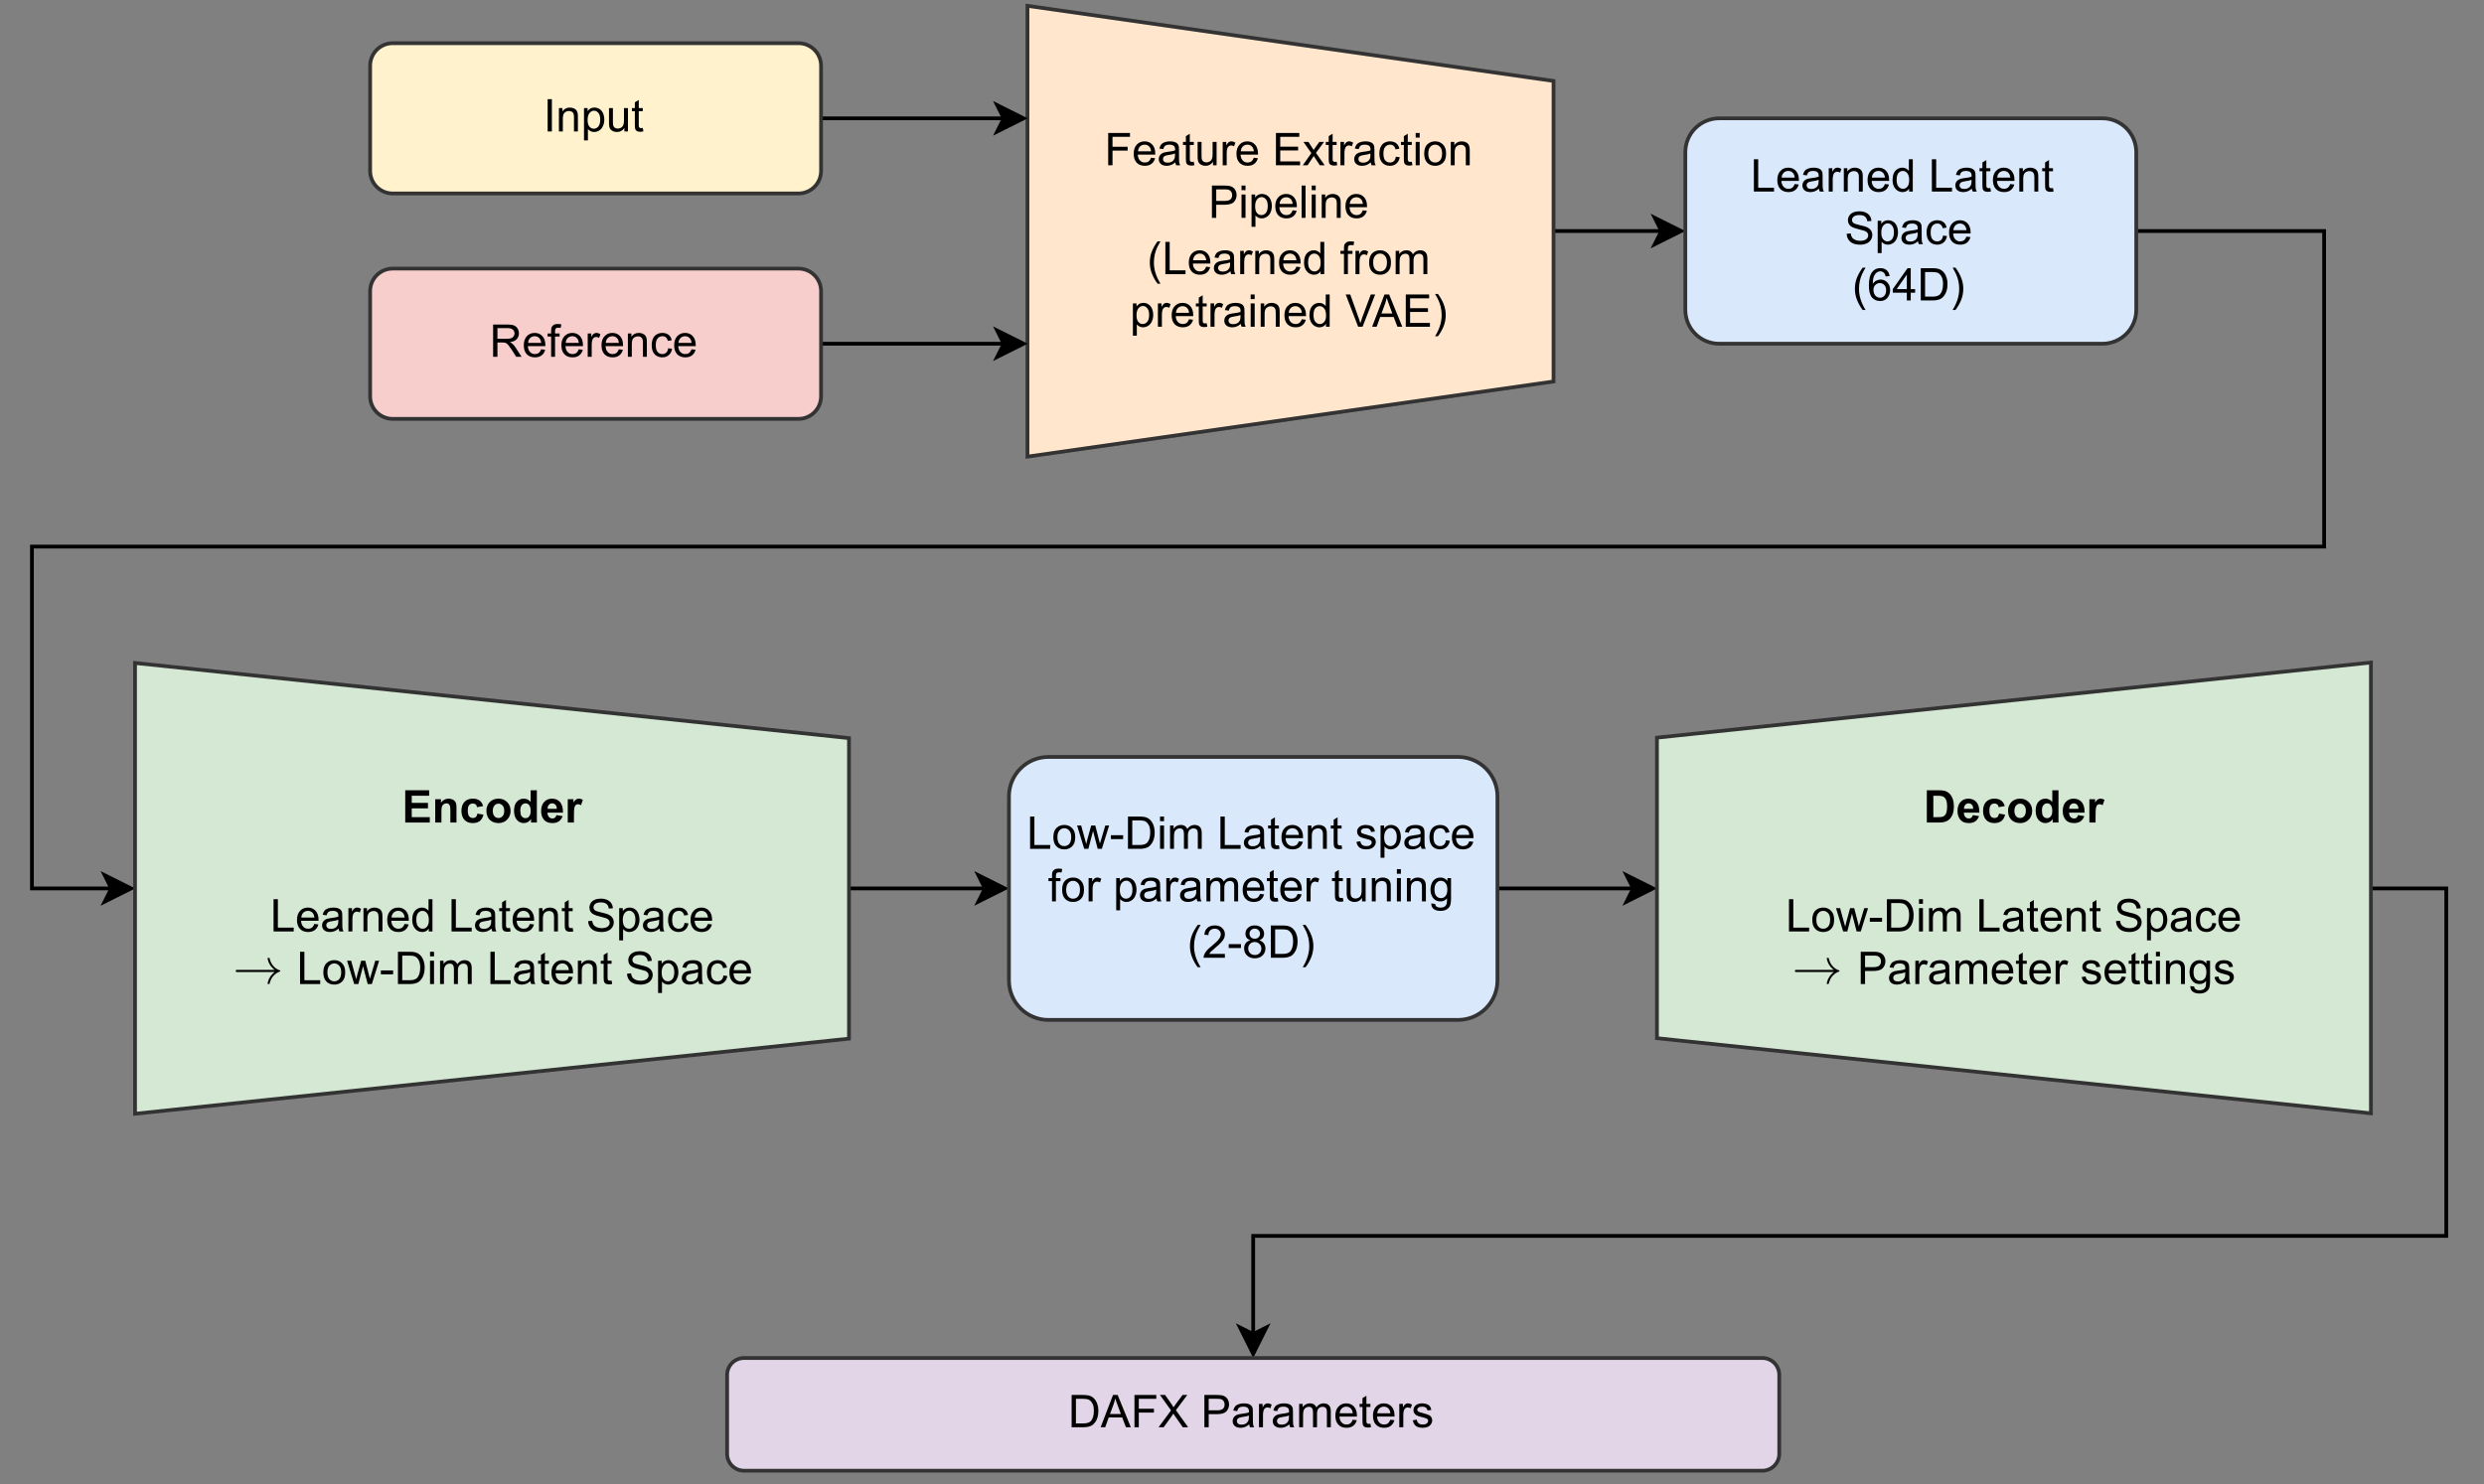 <?xml version="1.0" encoding="UTF-8" standalone="no"?>
<svg 
   width="495.12pt"
   height="295.92pt"
   viewBox="0 0 495.12 295.92"
   version="1.1"
   id="svg757"
   xmlns:xlink="http://www.w3.org/1999/xlink"
   xmlns="http://www.w3.org/2000/svg"
   xmlns:svg="http://www.w3.org/2000/svg" content="%3Cmxfile%20host%3D%22app.diagrams.net%22%20modified%3D%222022-12-16T12%3A15%3A01.495Z%22%20agent%3D%225.0%20(X11)%22%20etag%3D%22SpECufOP9LnvnQcZWcCe%22%20version%3D%2220.7.2%22%20type%3D%22google%22%3E%3Cdiagram%20id%3D%22HE5zhp0MGHKEeJw_V7_x%22%20name%3D%22Page-1%22%3E7Vptb6M4EP41kXY%2FZAUG8vIxTdLd0%2FV61VXaTT%2BtvDCAdwlGjmmS%2FvqzwYTXJjQNm0TaSq3wMB7MzPPM2EN7xnS5%2Bcxw5P9DHQh6SHM2PWPWQ2iMhuKvFGxTgY6scSrxGHGULBc8khdQQk1JY%2BLAqqTIKQ04icpCm4Yh2Lwkw4zRdVnNpUH5qRH21BO1XPBo4wBqat%2BIw%2F1UOrIK2l%2BAeH72ZF1Td5Y4U1YmVj526LrwLGPeM6aMUp5eLTdTCKTzMr%2Bkhm5fubtbGIOQt5mAycPC95z%2B15%2FBhH352zRH95v%2BSK2Nb7MXBke8vxpSxn3q0RAH81x6w2gcOiCtamKU69xRGgmhLoQ%2FgfOtCiaOORUiny8DdRc2hC%2Fk9E%2BWGj0pY%2FJ6tikOttkg5Gy7KA6ecgtymE9LRtm8upeycNCY2bDHNRnaMPOA79EzUz3pt8IDVAw%2BA12CWI9QYBBgTp7LuMIKnt5OL4%2BguFBBfENAld1nHMTqSbUICyBG8pILxsILleZuImBELABYUf6QC2%2FWPuHwGOHEZWuhUQ6pSzaQsVdPMMLFy9JQDMdacj8IpjSgLFmC4bowsG0hX3FGf0HhTvqzL3DPwDhs9rpa3TUsK52iks9IUXOdE1nPaO8XSWxqHUUHNURnEIjH3jjkWVx68vIWMI8ZCL35RsTCTvyItAcSQUBCyGaIBRQmNdj5cAeYhYKoIu0xupTeZOItMEllXyfzj9msH6xqp2q9giERAV5GQDmSIQ2hEnYlwgHxJCxsEdcEWTKeRCTcibqxJI6T5JkmyJVzz0kwopUwohtWHSRGA0iMrjCim%2BfMydl1Ibu2yMl5Gn7KbHSSk82WOTnbPZwuKSdTJ4zhbUEhoiTkq4LlBynIwTUYV8BlVUr0AX1kmHv1R%2B9SN5BVAWv6fjl0d446Hs1mm4yXJ6o7zCFZcvvMVLOWpozWWXJgzo7Pgznv9MNFslAUG2qig2Hkdl4TLVSBJGpZFAed5bvBnz3ooTx2OOGhy9qFalexDXUsGDlm15TTTfSpvBHdbR4O7kTHJ2Ddfazzf1%2BG35Fvr%2Bm9Hy9QqO8idL27DK0V6yqEOJKGqE7DRq%2BOz0q6VqeLO7ruz8iyWGtXacHUXIH%2BxEE4pZt44Tgkode%2BlqL%2B6HcV07NUT8Os7LjGDURuOi0MO%2BPxBXVw9Avi8ev0bEHjlEm%2Fgcf7VnlBtbP%2FruJZo1dD8F7fr5rDCyye9Uw7m9wuZJMmS56rk2Y30IW3h137Gg3Knjatuqd3h8hT90KaHW1d4S4FHdEMOUl60416fnu9SXyu9JatskCev8Io5icljOu6qFWD%2BV2E0YeVw7TWMjWdosHc7NyzHqaPJMzwbIRp3U88K2HqPbT%2FwAXxunLXfkrSjGw4A2kGZyfNsGHHVTvc7I41mWAe2tSRx6Td4ebHm3uVNaN7D09vt9%2FQWX1be7RnTT%2BIXybDkHxPF4OP0lz9GFkyfNVflN6Hb1TbsY4bvilZHfVYmxHedKY4DMYZXAHCDwDxaIQ%2FFPogK1H%2BSOit%2FqDbMmrNzA7RLYb5P8ikn6TyfzMy5v8D%3C%2Fdiagram%3E%3C%2Fmxfile%3E">
  <rect x="0" y="0" width="495.12" height="295.92" fill="#808080" stroke="none"/>
  <defs
     id="defs143">
    <g
       id="g138">
      <g
         id="glyph-0-0" />
      <g
         id="glyph-0-1">
        <path
           d="M 0.734 0 L 0.734 -6.438 L 5.078 -6.438 L 5.078 -5.672 L 1.594 -5.672 L 1.594 -3.688 L 4.609 -3.688 L 4.609 -2.922 L 1.594 -2.922 L 1.594 0 Z M 0.734 0 "
           id="path3" />
      </g>
      <g
         id="glyph-0-2">
        <path
           d="M 3.781 -1.5 L 4.594 -1.406 C 4.469 -0.926 4.227 -0.551 3.875 -0.281 C 3.531 -0.02 3.086 0.109 2.547 0.109 C 1.867 0.109 1.328 -0.098 0.922 -0.516 C 0.523 -0.941 0.328 -1.535 0.328 -2.297 C 0.328 -3.078 0.531 -3.68 0.938 -4.109 C 1.344 -4.547 1.863 -4.766 2.5 -4.766 C 3.125 -4.766 3.633 -4.551 4.031 -4.125 C 4.426 -3.695 4.625 -3.102 4.625 -2.344 C 4.625 -2.289 4.625 -2.219 4.625 -2.125 L 1.141 -2.125 C 1.172 -1.613 1.316 -1.223 1.578 -0.953 C 1.836 -0.68 2.16 -0.547 2.547 -0.547 C 2.836 -0.547 3.086 -0.617 3.297 -0.766 C 3.504 -0.922 3.664 -1.164 3.781 -1.5 Z M 1.188 -2.781 L 3.797 -2.781 C 3.754 -3.164 3.648 -3.457 3.484 -3.656 C 3.234 -3.957 2.91 -4.109 2.516 -4.109 C 2.148 -4.109 1.844 -3.988 1.594 -3.75 C 1.352 -3.508 1.219 -3.188 1.188 -2.781 Z M 1.188 -2.781 "
           id="path6" />
      </g>
      <g
         id="glyph-0-3">
        <path
           d="M 3.625 -0.578 C 3.332 -0.328 3.051 -0.148 2.781 -0.047 C 2.508 0.055 2.223 0.109 1.922 0.109 C 1.41 0.109 1.016 -0.016 0.734 -0.266 C 0.461 -0.516 0.328 -0.836 0.328 -1.234 C 0.328 -1.461 0.379 -1.672 0.484 -1.859 C 0.586 -2.047 0.723 -2.195 0.891 -2.312 C 1.055 -2.426 1.242 -2.508 1.453 -2.562 C 1.609 -2.602 1.844 -2.645 2.156 -2.688 C 2.789 -2.758 3.258 -2.848 3.562 -2.953 C 3.57 -3.066 3.578 -3.133 3.578 -3.156 C 3.578 -3.477 3.5 -3.707 3.344 -3.844 C 3.145 -4.02 2.848 -4.109 2.453 -4.109 C 2.078 -4.109 1.801 -4.039 1.625 -3.906 C 1.445 -3.781 1.316 -3.551 1.234 -3.219 L 0.453 -3.328 C 0.523 -3.66 0.641 -3.926 0.797 -4.125 C 0.961 -4.332 1.195 -4.488 1.5 -4.594 C 1.812 -4.707 2.164 -4.766 2.562 -4.766 C 2.957 -4.766 3.281 -4.719 3.531 -4.625 C 3.781 -4.531 3.961 -4.41 4.078 -4.266 C 4.191 -4.129 4.273 -3.953 4.328 -3.734 C 4.348 -3.598 4.359 -3.352 4.359 -3 L 4.359 -1.953 C 4.359 -1.211 4.375 -0.742 4.406 -0.547 C 4.445 -0.359 4.516 -0.176 4.609 0 L 3.797 0 C 3.711 -0.164 3.656 -0.359 3.625 -0.578 Z M 3.562 -2.344 C 3.281 -2.219 2.852 -2.117 2.281 -2.047 C 1.957 -1.992 1.727 -1.938 1.594 -1.875 C 1.457 -1.82 1.352 -1.738 1.281 -1.625 C 1.207 -1.508 1.172 -1.383 1.172 -1.25 C 1.172 -1.039 1.25 -0.863 1.406 -0.719 C 1.562 -0.582 1.797 -0.516 2.109 -0.516 C 2.41 -0.516 2.676 -0.578 2.906 -0.703 C 3.145 -0.836 3.32 -1.023 3.438 -1.266 C 3.52 -1.441 3.562 -1.703 3.562 -2.047 Z M 3.562 -2.344 "
           id="path9" />
      </g>
      <g
         id="glyph-0-4">
        <path
           d="M 2.312 -0.703 L 2.438 -0.016 C 2.207 0.035 2.004 0.062 1.828 0.062 C 1.547 0.062 1.328 0.02 1.172 -0.062 C 1.016 -0.156 0.898 -0.273 0.828 -0.422 C 0.766 -0.578 0.734 -0.891 0.734 -1.359 L 0.734 -4.047 L 0.156 -4.047 L 0.156 -4.656 L 0.734 -4.656 L 0.734 -5.812 L 1.516 -6.281 L 1.516 -4.656 L 2.312 -4.656 L 2.312 -4.047 L 1.516 -4.047 L 1.516 -1.328 C 1.516 -1.098 1.531 -0.953 1.562 -0.891 C 1.594 -0.828 1.641 -0.773 1.703 -0.734 C 1.766 -0.691 1.852 -0.672 1.969 -0.672 C 2.051 -0.672 2.164 -0.68 2.312 -0.703 Z M 2.312 -0.703 "
           id="path12" />
      </g>
      <g
         id="glyph-0-5">
        <path
           d="M 3.641 0 L 3.641 -0.688 C 3.273 -0.156 2.785 0.109 2.172 0.109 C 1.891 0.109 1.629 0.055 1.391 -0.047 C 1.16 -0.148 0.984 -0.281 0.859 -0.438 C 0.742 -0.602 0.664 -0.801 0.625 -1.031 C 0.594 -1.188 0.578 -1.43 0.578 -1.766 L 0.578 -4.656 L 1.359 -4.656 L 1.359 -2.078 C 1.359 -1.66 1.375 -1.379 1.406 -1.234 C 1.457 -1.035 1.562 -0.875 1.719 -0.75 C 1.883 -0.633 2.086 -0.578 2.328 -0.578 C 2.566 -0.578 2.785 -0.633 2.984 -0.75 C 3.191 -0.875 3.336 -1.039 3.422 -1.25 C 3.516 -1.457 3.562 -1.758 3.562 -2.156 L 3.562 -4.656 L 4.359 -4.656 L 4.359 0 Z M 3.641 0 "
           id="path15" />
      </g>
      <g
         id="glyph-0-6">
        <path
           d="M 0.578 0 L 0.578 -4.656 L 1.297 -4.656 L 1.297 -3.953 C 1.473 -4.285 1.641 -4.504 1.797 -4.609 C 1.953 -4.711 2.117 -4.766 2.297 -4.766 C 2.566 -4.766 2.836 -4.68 3.109 -4.516 L 2.844 -3.781 C 2.645 -3.895 2.453 -3.953 2.266 -3.953 C 2.086 -3.953 1.93 -3.898 1.797 -3.797 C 1.66 -3.691 1.562 -3.547 1.5 -3.359 C 1.414 -3.078 1.375 -2.77 1.375 -2.438 L 1.375 0 Z M 0.578 0 "
           id="path18" />
      </g>
      <g
         id="glyph-0-7" />
      <g
         id="glyph-0-8">
        <path
           d="M 0.703 0 L 0.703 -6.438 L 5.359 -6.438 L 5.359 -5.672 L 1.562 -5.672 L 1.562 -3.703 L 5.125 -3.703 L 5.125 -2.953 L 1.562 -2.953 L 1.562 -0.766 L 5.516 -0.766 L 5.516 0 Z M 0.703 0 "
           id="path22" />
      </g>
      <g
         id="glyph-0-9">
        <path
           d="M 0.062 0 L 1.766 -2.422 L 0.188 -4.656 L 1.188 -4.656 L 1.891 -3.562 C 2.023 -3.352 2.133 -3.18 2.219 -3.047 C 2.344 -3.234 2.461 -3.406 2.578 -3.562 L 3.359 -4.656 L 4.297 -4.656 L 2.688 -2.469 L 4.422 0 L 3.453 0 L 2.5 -1.453 L 2.25 -1.844 L 1.016 0 Z M 0.062 0 "
           id="path25" />
      </g>
      <g
         id="glyph-0-10">
        <path
           d="M 3.625 -1.703 L 4.406 -1.609 C 4.32 -1.066 4.102 -0.645 3.75 -0.344 C 3.406 -0.039 2.977 0.109 2.469 0.109 C 1.832 0.109 1.316 -0.098 0.922 -0.516 C 0.535 -0.93 0.344 -1.531 0.344 -2.312 C 0.344 -2.812 0.426 -3.25 0.594 -3.625 C 0.758 -4.008 1.016 -4.297 1.359 -4.484 C 1.703 -4.672 2.07 -4.766 2.469 -4.766 C 2.977 -4.766 3.395 -4.633 3.719 -4.375 C 4.039 -4.125 4.242 -3.766 4.328 -3.297 L 3.562 -3.172 C 3.488 -3.484 3.359 -3.719 3.172 -3.875 C 2.992 -4.031 2.77 -4.109 2.5 -4.109 C 2.102 -4.109 1.781 -3.969 1.531 -3.688 C 1.281 -3.406 1.156 -2.953 1.156 -2.328 C 1.156 -1.703 1.273 -1.25 1.516 -0.969 C 1.754 -0.688 2.07 -0.547 2.469 -0.547 C 2.77 -0.547 3.023 -0.641 3.234 -0.828 C 3.441 -1.016 3.57 -1.305 3.625 -1.703 Z M 3.625 -1.703 "
           id="path28" />
      </g>
      <g
         id="glyph-0-11">
        <path
           d="M 0.594 -5.516 L 0.594 -6.438 L 1.391 -6.438 L 1.391 -5.516 Z M 0.594 0 L 0.594 -4.656 L 1.391 -4.656 L 1.391 0 Z M 0.594 0 "
           id="path31" />
      </g>
      <g
         id="glyph-0-12">
        <path
           d="M 0.297 -2.328 C 0.297 -3.191 0.535 -3.832 1.016 -4.25 C 1.422 -4.594 1.91 -4.766 2.484 -4.766 C 3.117 -4.766 3.641 -4.551 4.047 -4.125 C 4.453 -3.707 4.656 -3.129 4.656 -2.391 C 4.656 -1.797 4.566 -1.328 4.391 -0.984 C 4.211 -0.641 3.953 -0.367 3.609 -0.172 C 3.266 0.016 2.891 0.109 2.484 0.109 C 1.828 0.109 1.297 -0.098 0.891 -0.516 C 0.492 -0.941 0.297 -1.547 0.297 -2.328 Z M 1.109 -2.328 C 1.109 -1.734 1.238 -1.285 1.5 -0.984 C 1.758 -0.691 2.086 -0.547 2.484 -0.547 C 2.879 -0.547 3.207 -0.691 3.469 -0.984 C 3.727 -1.285 3.859 -1.742 3.859 -2.359 C 3.859 -2.93 3.723 -3.363 3.453 -3.656 C 3.191 -3.957 2.867 -4.109 2.484 -4.109 C 2.086 -4.109 1.758 -3.957 1.5 -3.656 C 1.238 -3.363 1.109 -2.922 1.109 -2.328 Z M 1.109 -2.328 "
           id="path34" />
      </g>
      <g
         id="glyph-0-13">
        <path
           d="M 0.594 0 L 0.594 -4.656 L 1.297 -4.656 L 1.297 -4 C 1.641 -4.508 2.133 -4.766 2.781 -4.766 C 3.062 -4.766 3.316 -4.711 3.547 -4.609 C 3.785 -4.516 3.961 -4.383 4.078 -4.219 C 4.203 -4.051 4.285 -3.852 4.328 -3.625 C 4.359 -3.477 4.375 -3.223 4.375 -2.859 L 4.375 0 L 3.594 0 L 3.594 -2.828 C 3.594 -3.148 3.562 -3.391 3.5 -3.547 C 3.438 -3.711 3.328 -3.844 3.172 -3.938 C 3.016 -4.031 2.832 -4.078 2.625 -4.078 C 2.281 -4.078 1.984 -3.969 1.734 -3.75 C 1.492 -3.539 1.375 -3.141 1.375 -2.547 L 1.375 0 Z M 0.594 0 "
           id="path37" />
      </g>
      <g
         id="glyph-0-14">
        <path
           d="M 0.688 0 L 0.688 -6.438 L 3.125 -6.438 C 3.551 -6.438 3.875 -6.414 4.094 -6.375 C 4.414 -6.32 4.68 -6.219 4.891 -6.062 C 5.109 -5.914 5.281 -5.707 5.406 -5.438 C 5.539 -5.176 5.609 -4.891 5.609 -4.578 C 5.609 -4.023 5.43 -3.555 5.078 -3.172 C 4.734 -2.797 4.102 -2.609 3.188 -2.609 L 1.547 -2.609 L 1.547 0 Z M 1.547 -3.375 L 3.203 -3.375 C 3.754 -3.375 4.145 -3.473 4.375 -3.672 C 4.602 -3.879 4.719 -4.172 4.719 -4.547 C 4.719 -4.816 4.648 -5.047 4.516 -5.234 C 4.379 -5.422 4.203 -5.547 3.984 -5.609 C 3.836 -5.648 3.57 -5.672 3.188 -5.672 L 1.547 -5.672 Z M 1.547 -3.375 "
           id="path40" />
      </g>
      <g
         id="glyph-0-15">
        <path
           d="M 0.594 1.781 L 0.594 -4.656 L 1.312 -4.656 L 1.312 -4.047 C 1.477 -4.285 1.664 -4.461 1.875 -4.578 C 2.094 -4.703 2.352 -4.766 2.656 -4.766 C 3.062 -4.766 3.414 -4.66 3.719 -4.453 C 4.02 -4.254 4.25 -3.969 4.406 -3.594 C 4.562 -3.219 4.641 -2.805 4.641 -2.359 C 4.641 -1.891 4.551 -1.461 4.375 -1.078 C 4.207 -0.691 3.957 -0.395 3.625 -0.188 C 3.301 0.008 2.961 0.109 2.609 0.109 C 2.348 0.109 2.109 0.051 1.891 -0.062 C 1.68 -0.176 1.508 -0.316 1.375 -0.484 L 1.375 1.781 Z M 1.312 -2.297 C 1.312 -1.703 1.43 -1.258 1.672 -0.969 C 1.91 -0.688 2.203 -0.547 2.547 -0.547 C 2.898 -0.547 3.203 -0.691 3.453 -0.984 C 3.703 -1.285 3.828 -1.75 3.828 -2.375 C 3.828 -2.969 3.703 -3.41 3.453 -3.703 C 3.211 -3.992 2.926 -4.141 2.594 -4.141 C 2.25 -4.141 1.945 -3.984 1.688 -3.672 C 1.438 -3.359 1.312 -2.898 1.312 -2.297 Z M 1.312 -2.297 "
           id="path43" />
      </g>
      <g
         id="glyph-0-16">
        <path
           d="M 0.578 0 L 0.578 -6.438 L 1.359 -6.438 L 1.359 0 Z M 0.578 0 "
           id="path46" />
      </g>
      <g
         id="glyph-0-17">
        <path
           d="M 2.094 1.891 C 1.664 1.336 1.301 0.695 1 -0.031 C 0.695 -0.77 0.547 -1.535 0.547 -2.328 C 0.547 -3.023 0.656 -3.691 0.875 -4.328 C 1.145 -5.066 1.551 -5.805 2.094 -6.547 L 2.672 -6.547 C 2.316 -5.93 2.082 -5.492 1.969 -5.234 C 1.789 -4.828 1.648 -4.406 1.547 -3.969 C 1.422 -3.426 1.359 -2.879 1.359 -2.328 C 1.359 -0.922 1.797 0.484 2.672 1.891 Z M 2.094 1.891 "
           id="path49" />
      </g>
      <g
         id="glyph-0-18">
        <path
           d="M 0.656 0 L 0.656 -6.438 L 1.516 -6.438 L 1.516 -0.766 L 4.672 -0.766 L 4.672 0 Z M 0.656 0 "
           id="path52" />
      </g>
      <g
         id="glyph-0-19">
        <path
           d="M 3.609 0 L 3.609 -0.594 C 3.316 -0.125 2.883 0.109 2.312 0.109 C 1.938 0.109 1.594 0.004 1.281 -0.203 C 0.977 -0.41 0.738 -0.695 0.562 -1.062 C 0.395 -1.426 0.312 -1.848 0.312 -2.328 C 0.312 -2.785 0.383 -3.203 0.531 -3.578 C 0.688 -3.961 0.922 -4.254 1.234 -4.453 C 1.547 -4.66 1.895 -4.766 2.281 -4.766 C 2.562 -4.766 2.812 -4.703 3.031 -4.578 C 3.25 -4.461 3.426 -4.312 3.562 -4.125 L 3.562 -6.438 L 4.344 -6.438 L 4.344 0 Z M 1.125 -2.328 C 1.125 -1.734 1.25 -1.285 1.5 -0.984 C 1.75 -0.691 2.047 -0.547 2.391 -0.547 C 2.734 -0.547 3.023 -0.688 3.266 -0.969 C 3.504 -1.25 3.625 -1.68 3.625 -2.266 C 3.625 -2.898 3.5 -3.363 3.25 -3.656 C 3.008 -3.957 2.707 -4.109 2.344 -4.109 C 2 -4.109 1.707 -3.961 1.469 -3.672 C 1.238 -3.391 1.125 -2.941 1.125 -2.328 Z M 1.125 -2.328 "
           id="path55" />
      </g>
      <g
         id="glyph-0-20">
        <path
           d="M 0.781 0 L 0.781 -4.047 L 0.078 -4.047 L 0.078 -4.656 L 0.781 -4.656 L 0.781 -5.156 C 0.781 -5.469 0.805 -5.703 0.859 -5.859 C 0.941 -6.055 1.078 -6.219 1.266 -6.344 C 1.453 -6.477 1.723 -6.547 2.078 -6.547 C 2.297 -6.547 2.539 -6.52 2.812 -6.469 L 2.688 -5.766 C 2.52 -5.797 2.363 -5.812 2.219 -5.812 C 1.977 -5.812 1.805 -5.758 1.703 -5.656 C 1.609 -5.562 1.562 -5.375 1.562 -5.094 L 1.562 -4.656 L 2.469 -4.656 L 2.469 -4.047 L 1.562 -4.047 L 1.562 0 Z M 0.781 0 "
           id="path58" />
      </g>
      <g
         id="glyph-0-21">
        <path
           d="M 0.594 0 L 0.594 -4.656 L 1.297 -4.656 L 1.297 -4 C 1.441 -4.227 1.633 -4.41 1.875 -4.547 C 2.125 -4.691 2.406 -4.766 2.719 -4.766 C 3.062 -4.766 3.344 -4.691 3.562 -4.547 C 3.781 -4.398 3.938 -4.203 4.031 -3.953 C 4.395 -4.492 4.875 -4.766 5.469 -4.766 C 5.926 -4.766 6.281 -4.633 6.531 -4.375 C 6.781 -4.125 6.906 -3.734 6.906 -3.203 L 6.906 0 L 6.125 0 L 6.125 -2.938 C 6.125 -3.25 6.098 -3.473 6.047 -3.609 C 5.992 -3.754 5.898 -3.867 5.766 -3.953 C 5.629 -4.035 5.473 -4.078 5.297 -4.078 C 4.961 -4.078 4.688 -3.969 4.469 -3.75 C 4.258 -3.531 4.156 -3.18 4.156 -2.703 L 4.156 0 L 3.359 0 L 3.359 -3.031 C 3.359 -3.375 3.289 -3.633 3.156 -3.812 C 3.031 -3.988 2.82 -4.078 2.531 -4.078 C 2.312 -4.078 2.109 -4.02 1.922 -3.906 C 1.734 -3.789 1.594 -3.617 1.5 -3.391 C 1.414 -3.16 1.375 -2.836 1.375 -2.422 L 1.375 0 Z M 0.594 0 "
           id="path61" />
      </g>
      <g
         id="glyph-0-22">
        <path
           d="M 2.531 0 L 0.047 -6.438 L 0.953 -6.438 L 2.625 -1.766 C 2.758 -1.391 2.875 -1.035 2.969 -0.703 C 3.07 -1.055 3.188 -1.41 3.312 -1.766 L 5.047 -6.438 L 5.922 -6.438 L 3.406 0 Z M 2.531 0 "
           id="path64" />
      </g>
      <g
         id="glyph-0-23">
        <path
           d="M -0.016 0 L 2.453 -6.438 L 3.375 -6.438 L 6 0 L 5.031 0 L 4.281 -1.953 L 1.594 -1.953 L 0.891 0 Z M 1.844 -2.641 L 4.016 -2.641 L 3.359 -4.422 C 3.148 -4.961 2.992 -5.406 2.891 -5.75 C 2.805 -5.344 2.691 -4.938 2.547 -4.531 Z M 1.844 -2.641 "
           id="path67" />
      </g>
      <g
         id="glyph-0-24">
        <path
           d="M 1.109 1.891 L 0.547 1.891 C 1.422 0.484 1.859 -0.922 1.859 -2.328 C 1.859 -2.879 1.797 -3.426 1.672 -3.969 C 1.566 -4.406 1.426 -4.82 1.25 -5.219 C 1.133 -5.488 0.898 -5.93 0.547 -6.547 L 1.109 -6.547 C 1.66 -5.805 2.066 -5.066 2.328 -4.328 C 2.555 -3.691 2.672 -3.023 2.672 -2.328 C 2.672 -1.535 2.52 -0.77 2.219 -0.031 C 1.914 0.695 1.547 1.336 1.109 1.891 Z M 1.109 1.891 "
           id="path70" />
      </g>
      <g
         id="glyph-0-25">
        <path
           d="M 0.406 -2.062 L 1.203 -2.141 C 1.242 -1.816 1.332 -1.551 1.469 -1.344 C 1.613 -1.133 1.832 -0.969 2.125 -0.844 C 2.414 -0.719 2.742 -0.656 3.109 -0.656 C 3.43 -0.656 3.719 -0.703 3.969 -0.797 C 4.219 -0.891 4.398 -1.02 4.516 -1.188 C 4.641 -1.363 4.703 -1.551 4.703 -1.75 C 4.703 -1.945 4.645 -2.117 4.531 -2.266 C 4.414 -2.422 4.223 -2.551 3.953 -2.656 C 3.773 -2.719 3.391 -2.82 2.797 -2.969 C 2.211 -3.113 1.801 -3.25 1.562 -3.375 C 1.25 -3.531 1.02 -3.727 0.875 -3.969 C 0.727 -4.207 0.656 -4.473 0.656 -4.766 C 0.656 -5.086 0.742 -5.391 0.922 -5.672 C 1.109 -5.961 1.379 -6.18 1.734 -6.328 C 2.086 -6.473 2.477 -6.547 2.906 -6.547 C 3.383 -6.547 3.805 -6.469 4.172 -6.312 C 4.535 -6.156 4.816 -5.926 5.016 -5.625 C 5.211 -5.332 5.316 -5 5.328 -4.625 L 4.516 -4.562 C 4.473 -4.969 4.32 -5.273 4.062 -5.484 C 3.812 -5.691 3.441 -5.797 2.953 -5.797 C 2.43 -5.797 2.051 -5.695 1.812 -5.5 C 1.582 -5.312 1.469 -5.086 1.469 -4.828 C 1.469 -4.598 1.551 -4.406 1.719 -4.25 C 1.883 -4.102 2.312 -3.953 3 -3.797 C 3.695 -3.641 4.172 -3.504 4.422 -3.391 C 4.797 -3.211 5.07 -2.988 5.25 -2.719 C 5.426 -2.457 5.516 -2.156 5.516 -1.812 C 5.516 -1.469 5.414 -1.145 5.219 -0.844 C 5.031 -0.539 4.75 -0.305 4.375 -0.141 C 4.008 0.023 3.598 0.109 3.141 0.109 C 2.555 0.109 2.066 0.023 1.672 -0.141 C 1.285 -0.316 0.977 -0.57 0.75 -0.906 C 0.531 -1.25 0.414 -1.633 0.406 -2.062 Z M 0.406 -2.062 "
           id="path73" />
      </g>
      <g
         id="glyph-0-26">
        <path
           d="M 4.469 -4.859 L 3.688 -4.797 C 3.613 -5.109 3.516 -5.332 3.391 -5.469 C 3.172 -5.695 2.906 -5.812 2.594 -5.812 C 2.344 -5.812 2.125 -5.738 1.938 -5.594 C 1.688 -5.414 1.488 -5.148 1.344 -4.797 C 1.195 -4.453 1.125 -3.957 1.125 -3.312 C 1.312 -3.602 1.539 -3.816 1.812 -3.953 C 2.094 -4.098 2.383 -4.172 2.688 -4.172 C 3.207 -4.172 3.648 -3.977 4.016 -3.594 C 4.391 -3.207 4.578 -2.707 4.578 -2.094 C 4.578 -1.688 4.488 -1.305 4.312 -0.953 C 4.145 -0.609 3.91 -0.344 3.609 -0.156 C 3.305 0.02 2.961 0.109 2.578 0.109 C 1.91 0.109 1.367 -0.129 0.953 -0.609 C 0.547 -1.098 0.344 -1.898 0.344 -3.016 C 0.344 -4.254 0.57 -5.156 1.031 -5.719 C 1.426 -6.207 1.961 -6.453 2.641 -6.453 C 3.148 -6.453 3.566 -6.312 3.891 -6.031 C 4.211 -5.75 4.406 -5.359 4.469 -4.859 Z M 1.25 -2.078 C 1.25 -1.805 1.305 -1.547 1.422 -1.297 C 1.535 -1.055 1.695 -0.867 1.906 -0.734 C 2.113 -0.609 2.332 -0.547 2.562 -0.547 C 2.895 -0.547 3.18 -0.676 3.422 -0.938 C 3.66 -1.207 3.781 -1.578 3.781 -2.047 C 3.781 -2.484 3.66 -2.828 3.422 -3.078 C 3.18 -3.336 2.883 -3.469 2.531 -3.469 C 2.164 -3.469 1.859 -3.336 1.609 -3.078 C 1.367 -2.828 1.25 -2.492 1.25 -2.078 Z M 1.25 -2.078 "
           id="path76" />
      </g>
      <g
         id="glyph-0-27">
        <path
           d="M 2.906 0 L 2.906 -1.547 L 0.109 -1.547 L 0.109 -2.266 L 3.047 -6.438 L 3.688 -6.438 L 3.688 -2.266 L 4.562 -2.266 L 4.562 -1.547 L 3.688 -1.547 L 3.688 0 Z M 2.906 -2.266 L 2.906 -5.156 L 0.891 -2.266 Z M 2.906 -2.266 "
           id="path79" />
      </g>
      <g
         id="glyph-0-28">
        <path
           d="M 0.688 0 L 0.688 -6.438 L 2.906 -6.438 C 3.406 -6.438 3.785 -6.406 4.047 -6.344 C 4.422 -6.258 4.738 -6.102 5 -5.875 C 5.332 -5.594 5.582 -5.227 5.75 -4.781 C 5.926 -4.332 6.016 -3.82 6.016 -3.25 C 6.016 -2.758 5.957 -2.328 5.844 -1.953 C 5.727 -1.578 5.578 -1.266 5.391 -1.016 C 5.211 -0.766 5.02 -0.566 4.812 -0.422 C 4.602 -0.285 4.348 -0.18 4.047 -0.109 C 3.742 -0.035 3.398 0 3.016 0 Z M 1.547 -0.766 L 2.922 -0.766 C 3.336 -0.766 3.664 -0.801 3.906 -0.875 C 4.156 -0.957 4.352 -1.066 4.5 -1.203 C 4.695 -1.41 4.848 -1.68 4.953 -2.016 C 5.066 -2.359 5.125 -2.773 5.125 -3.266 C 5.125 -3.93 5.016 -4.445 4.797 -4.812 C 4.578 -5.176 4.312 -5.422 4 -5.547 C 3.77 -5.629 3.398 -5.672 2.891 -5.672 L 1.547 -5.672 Z M 1.547 -0.766 "
           id="path82" />
      </g>
      <g
         id="glyph-0-29">
        <path
           d="M 1.453 0 L 0.031 -4.656 L 0.844 -4.656 L 1.578 -1.969 L 1.859 -0.969 C 1.867 -1.02 1.945 -1.344 2.094 -1.938 L 2.844 -4.656 L 3.656 -4.656 L 4.359 -1.953 L 4.578 -1.062 L 4.859 -1.969 L 5.656 -4.656 L 6.422 -4.656 L 4.969 0 L 4.141 0 L 3.406 -2.797 L 3.219 -3.578 L 2.281 0 Z M 1.453 0 "
           id="path85" />
      </g>
      <g
         id="glyph-0-30">
        <path
           d="M 0.281 -1.938 L 0.281 -2.719 L 2.719 -2.719 L 2.719 -1.938 Z M 0.281 -1.938 "
           id="path88" />
      </g>
      <g
         id="glyph-0-31">
        <path
           d="M 0.281 -1.391 L 1.062 -1.516 C 1.102 -1.203 1.223 -0.961 1.422 -0.797 C 1.617 -0.629 1.898 -0.547 2.266 -0.547 C 2.629 -0.547 2.895 -0.617 3.062 -0.766 C 3.238 -0.91 3.328 -1.082 3.328 -1.281 C 3.328 -1.457 3.25 -1.598 3.094 -1.703 C 2.988 -1.773 2.723 -1.863 2.297 -1.969 C 1.711 -2.113 1.305 -2.238 1.078 -2.344 C 0.859 -2.457 0.691 -2.609 0.578 -2.797 C 0.461 -2.984 0.406 -3.191 0.406 -3.422 C 0.406 -3.629 0.453 -3.82 0.547 -4 C 0.641 -4.176 0.77 -4.32 0.938 -4.438 C 1.062 -4.531 1.227 -4.609 1.438 -4.672 C 1.656 -4.734 1.883 -4.766 2.125 -4.766 C 2.488 -4.766 2.805 -4.711 3.078 -4.609 C 3.359 -4.504 3.562 -4.359 3.688 -4.172 C 3.82 -3.992 3.914 -3.754 3.969 -3.453 L 3.203 -3.359 C 3.16 -3.598 3.055 -3.781 2.891 -3.906 C 2.723 -4.039 2.488 -4.109 2.188 -4.109 C 1.82 -4.109 1.562 -4.047 1.406 -3.922 C 1.25 -3.805 1.172 -3.672 1.172 -3.516 C 1.172 -3.41 1.203 -3.316 1.266 -3.234 C 1.328 -3.148 1.43 -3.082 1.578 -3.031 C 1.648 -3 1.879 -2.93 2.266 -2.828 C 2.828 -2.672 3.219 -2.547 3.438 -2.453 C 3.656 -2.359 3.828 -2.219 3.953 -2.031 C 4.078 -1.852 4.141 -1.633 4.141 -1.375 C 4.141 -1.102 4.062 -0.852 3.906 -0.625 C 3.758 -0.395 3.539 -0.211 3.25 -0.078 C 2.957 0.047 2.629 0.109 2.266 0.109 C 1.66 0.109 1.195 -0.016 0.875 -0.266 C 0.562 -0.523 0.363 -0.898 0.281 -1.391 Z M 0.281 -1.391 "
           id="path91" />
      </g>
      <g
         id="glyph-0-32">
        <path
           d="M 0.453 0.391 L 1.219 0.5 C 1.25 0.738 1.336 0.91 1.484 1.016 C 1.68 1.16 1.945 1.234 2.281 1.234 C 2.645 1.234 2.926 1.16 3.125 1.016 C 3.332 0.867 3.469 0.664 3.531 0.406 C 3.57 0.238 3.594 -0.098 3.594 -0.609 C 3.25 -0.203 2.816 0 2.297 0 C 1.66 0 1.164 -0.227 0.812 -0.688 C 0.469 -1.156 0.297 -1.711 0.297 -2.359 C 0.297 -2.797 0.375 -3.203 0.531 -3.578 C 0.688 -3.961 0.914 -4.254 1.219 -4.453 C 1.531 -4.66 1.895 -4.766 2.312 -4.766 C 2.852 -4.766 3.305 -4.539 3.672 -4.094 L 3.672 -4.656 L 4.391 -4.656 L 4.391 -0.625 C 4.391 0.094 4.316 0.602 4.172 0.906 C 4.023 1.207 3.789 1.445 3.469 1.625 C 3.145 1.801 2.754 1.891 2.297 1.891 C 1.734 1.891 1.281 1.766 0.938 1.516 C 0.602 1.266 0.441 0.891 0.453 0.391 Z M 1.094 -2.406 C 1.094 -1.801 1.211 -1.359 1.453 -1.078 C 1.703 -0.797 2.008 -0.656 2.375 -0.656 C 2.738 -0.656 3.039 -0.789 3.281 -1.062 C 3.531 -1.344 3.656 -1.785 3.656 -2.391 C 3.656 -2.953 3.531 -3.379 3.281 -3.672 C 3.031 -3.961 2.723 -4.109 2.359 -4.109 C 2.016 -4.109 1.719 -3.961 1.469 -3.672 C 1.219 -3.391 1.094 -2.969 1.094 -2.406 Z M 1.094 -2.406 "
           id="path94" />
      </g>
      <g
         id="glyph-0-33">
        <path
           d="M 4.516 -0.766 L 4.516 0 L 0.266 0 C 0.266 -0.188 0.297 -0.367 0.359 -0.547 C 0.473 -0.836 0.645 -1.125 0.875 -1.406 C 1.113 -1.688 1.461 -2.008 1.922 -2.375 C 2.617 -2.945 3.086 -3.398 3.328 -3.734 C 3.578 -4.066 3.703 -4.383 3.703 -4.688 C 3.703 -5 3.586 -5.258 3.359 -5.469 C 3.141 -5.688 2.848 -5.797 2.484 -5.797 C 2.109 -5.797 1.805 -5.68 1.578 -5.453 C 1.348 -5.234 1.234 -4.922 1.234 -4.516 L 0.422 -4.594 C 0.473 -5.195 0.68 -5.656 1.047 -5.969 C 1.41 -6.289 1.898 -6.453 2.516 -6.453 C 3.129 -6.453 3.613 -6.281 3.969 -5.938 C 4.332 -5.602 4.516 -5.18 4.516 -4.672 C 4.516 -4.41 4.461 -4.156 4.359 -3.906 C 4.254 -3.664 4.078 -3.406 3.828 -3.125 C 3.586 -2.852 3.18 -2.477 2.609 -2 C 2.141 -1.602 1.836 -1.332 1.703 -1.188 C 1.566 -1.039 1.457 -0.898 1.375 -0.766 Z M 4.516 -0.766 "
           id="path97" />
      </g>
      <g
         id="glyph-0-34">
        <path
           d="M 1.594 -3.484 C 1.258 -3.609 1.016 -3.781 0.859 -4 C 0.703 -4.219 0.625 -4.484 0.625 -4.797 C 0.625 -5.266 0.789 -5.656 1.125 -5.969 C 1.457 -6.289 1.906 -6.453 2.469 -6.453 C 3.031 -6.453 3.484 -6.289 3.828 -5.969 C 4.172 -5.645 4.344 -5.25 4.344 -4.781 C 4.344 -4.477 4.266 -4.219 4.109 -4 C 3.953 -3.781 3.711 -3.609 3.391 -3.484 C 3.785 -3.359 4.086 -3.148 4.297 -2.859 C 4.504 -2.578 4.609 -2.238 4.609 -1.844 C 4.609 -1.289 4.41 -0.828 4.016 -0.453 C 3.629 -0.078 3.117 0.109 2.484 0.109 C 1.848 0.109 1.332 -0.078 0.938 -0.453 C 0.551 -0.828 0.359 -1.297 0.359 -1.859 C 0.359 -2.273 0.461 -2.625 0.672 -2.906 C 0.891 -3.188 1.195 -3.379 1.594 -3.484 Z M 1.438 -4.828 C 1.438 -4.523 1.531 -4.273 1.719 -4.078 C 1.914 -3.891 2.172 -3.797 2.484 -3.797 C 2.785 -3.797 3.035 -3.891 3.234 -4.078 C 3.43 -4.266 3.531 -4.5 3.531 -4.781 C 3.531 -5.07 3.426 -5.316 3.219 -5.516 C 3.02 -5.711 2.773 -5.812 2.484 -5.812 C 2.18 -5.812 1.93 -5.711 1.734 -5.516 C 1.535 -5.328 1.438 -5.098 1.438 -4.828 Z M 1.172 -1.859 C 1.172 -1.629 1.223 -1.41 1.328 -1.203 C 1.441 -0.992 1.602 -0.832 1.812 -0.719 C 2.02 -0.602 2.242 -0.547 2.484 -0.547 C 2.867 -0.547 3.18 -0.664 3.422 -0.906 C 3.672 -1.145 3.797 -1.453 3.797 -1.828 C 3.797 -2.211 3.664 -2.523 3.406 -2.766 C 3.156 -3.016 2.844 -3.141 2.469 -3.141 C 2.094 -3.141 1.781 -3.016 1.531 -2.766 C 1.289 -2.523 1.172 -2.223 1.172 -1.859 Z M 1.172 -1.859 "
           id="path100" />
      </g>
      <g
         id="glyph-0-35">
        <path
           d="M 0.047 0 L 2.531 -3.359 L 0.328 -6.438 L 1.344 -6.438 L 2.516 -4.781 C 2.754 -4.438 2.926 -4.172 3.031 -3.984 C 3.176 -4.223 3.348 -4.469 3.547 -4.719 L 4.828 -6.438 L 5.766 -6.438 L 3.5 -3.406 L 5.938 0 L 4.875 0 L 3.266 -2.297 C 3.172 -2.422 3.078 -2.562 2.984 -2.719 C 2.836 -2.488 2.734 -2.328 2.672 -2.234 L 1.062 0 Z M 0.047 0 "
           id="path103" />
      </g>
      <g
         id="glyph-0-36">
        <path
           d="M 0.844 0 L 0.844 -6.438 L 1.688 -6.438 L 1.688 0 Z M 0.844 0 "
           id="path106" />
      </g>
      <g
         id="glyph-0-37">
        <path
           d="M 0.703 0 L 0.703 -6.438 L 3.562 -6.438 C 4.133 -6.438 4.566 -6.375 4.859 -6.25 C 5.16 -6.133 5.398 -5.93 5.578 -5.641 C 5.754 -5.348 5.844 -5.023 5.844 -4.672 C 5.844 -4.211 5.695 -3.828 5.406 -3.516 C 5.113 -3.203 4.656 -3.004 4.031 -2.922 C 4.258 -2.816 4.43 -2.711 4.547 -2.609 C 4.797 -2.379 5.031 -2.094 5.25 -1.75 L 6.375 0 L 5.297 0 L 4.453 -1.344 C 4.203 -1.727 3.992 -2.02 3.828 -2.219 C 3.672 -2.426 3.531 -2.57 3.406 -2.656 C 3.281 -2.738 3.148 -2.797 3.016 -2.828 C 2.922 -2.848 2.766 -2.859 2.547 -2.859 L 1.562 -2.859 L 1.562 0 Z M 1.562 -3.594 L 3.391 -3.594 C 3.773 -3.594 4.078 -3.629 4.297 -3.703 C 4.516 -3.785 4.68 -3.914 4.797 -4.094 C 4.91 -4.27 4.969 -4.461 4.969 -4.672 C 4.969 -4.973 4.859 -5.223 4.641 -5.422 C 4.422 -5.617 4.07 -5.719 3.594 -5.719 L 1.562 -5.719 Z M 1.562 -3.594 "
           id="path109" />
      </g>
      <g
         id="glyph-1-0" />
      <g
         id="glyph-1-1">
        <path
           d="M 0.656 0 L 0.656 -6.438 L 5.422 -6.438 L 5.422 -5.344 L 1.953 -5.344 L 1.953 -3.922 L 5.188 -3.922 L 5.188 -2.828 L 1.953 -2.828 L 1.953 -1.078 L 5.547 -1.078 L 5.547 0 Z M 0.656 0 "
           id="path113" />
      </g>
      <g
         id="glyph-1-2">
        <path
           d="M 4.875 0 L 3.656 0 L 3.656 -2.375 C 3.656 -2.875 3.625 -3.195 3.562 -3.344 C 3.508 -3.5 3.426 -3.617 3.312 -3.703 C 3.195 -3.785 3.055 -3.828 2.891 -3.828 C 2.672 -3.828 2.477 -3.766 2.312 -3.641 C 2.145 -3.523 2.031 -3.367 1.969 -3.172 C 1.906 -2.984 1.875 -2.629 1.875 -2.109 L 1.875 0 L 0.641 0 L 0.641 -4.656 L 1.781 -4.656 L 1.781 -3.969 C 2.188 -4.5 2.695 -4.766 3.312 -4.766 C 3.582 -4.766 3.832 -4.711 4.062 -4.609 C 4.289 -4.516 4.461 -4.391 4.578 -4.234 C 4.691 -4.086 4.77 -3.914 4.812 -3.719 C 4.852 -3.531 4.875 -3.254 4.875 -2.891 Z M 4.875 0 "
           id="path116" />
      </g>
      <g
         id="glyph-1-3">
        <path
           d="M 4.703 -3.281 L 3.484 -3.062 C 3.453 -3.301 3.363 -3.484 3.219 -3.609 C 3.07 -3.734 2.883 -3.797 2.656 -3.797 C 2.344 -3.797 2.094 -3.688 1.906 -3.469 C 1.727 -3.258 1.641 -2.906 1.641 -2.406 C 1.641 -1.852 1.734 -1.461 1.922 -1.234 C 2.109 -1.016 2.359 -0.906 2.672 -0.906 C 2.898 -0.906 3.086 -0.969 3.234 -1.094 C 3.391 -1.227 3.5 -1.457 3.562 -1.781 L 4.766 -1.578 C 4.641 -1.023 4.398 -0.602 4.047 -0.312 C 3.691 -0.031 3.211 0.109 2.609 0.109 C 1.93 0.109 1.391 -0.102 0.984 -0.531 C 0.578 -0.969 0.375 -1.566 0.375 -2.328 C 0.375 -3.098 0.578 -3.695 0.984 -4.125 C 1.391 -4.551 1.938 -4.766 2.625 -4.766 C 3.195 -4.766 3.648 -4.641 3.984 -4.391 C 4.316 -4.148 4.555 -3.781 4.703 -3.281 Z M 4.703 -3.281 "
           id="path119" />
      </g>
      <g
         id="glyph-1-4">
        <path
           d="M 0.359 -2.391 C 0.359 -2.805 0.457 -3.203 0.656 -3.578 C 0.863 -3.961 1.148 -4.254 1.516 -4.453 C 1.891 -4.66 2.305 -4.766 2.766 -4.766 C 3.461 -4.766 4.035 -4.535 4.484 -4.078 C 4.941 -3.617 5.172 -3.039 5.172 -2.344 C 5.172 -1.633 4.941 -1.047 4.484 -0.578 C 4.023 -0.117 3.453 0.109 2.766 0.109 C 2.336 0.109 1.93 0.016 1.547 -0.172 C 1.16 -0.367 0.863 -0.656 0.656 -1.031 C 0.457 -1.406 0.359 -1.859 0.359 -2.391 Z M 1.625 -2.328 C 1.625 -1.867 1.734 -1.516 1.953 -1.266 C 2.172 -1.023 2.441 -0.906 2.766 -0.906 C 3.086 -0.906 3.359 -1.023 3.578 -1.266 C 3.797 -1.516 3.906 -1.875 3.906 -2.344 C 3.906 -2.789 3.797 -3.141 3.578 -3.391 C 3.359 -3.641 3.086 -3.766 2.766 -3.766 C 2.441 -3.766 2.172 -3.641 1.953 -3.391 C 1.734 -3.141 1.625 -2.785 1.625 -2.328 Z M 1.625 -2.328 "
           id="path122" />
      </g>
      <g
         id="glyph-1-5">
        <path
           d="M 4.922 0 L 3.766 0 L 3.766 -0.688 C 3.578 -0.414 3.352 -0.211 3.094 -0.078 C 2.844 0.047 2.582 0.109 2.312 0.109 C 1.781 0.109 1.32 -0.102 0.938 -0.531 C 0.562 -0.969 0.375 -1.57 0.375 -2.344 C 0.375 -3.133 0.555 -3.734 0.922 -4.141 C 1.297 -4.555 1.766 -4.766 2.328 -4.766 C 2.848 -4.766 3.301 -4.547 3.688 -4.109 L 3.688 -6.438 L 4.922 -6.438 Z M 1.625 -2.438 C 1.625 -1.938 1.691 -1.57 1.828 -1.344 C 2.023 -1.031 2.305 -0.875 2.672 -0.875 C 2.953 -0.875 3.191 -0.992 3.391 -1.234 C 3.586 -1.473 3.688 -1.832 3.688 -2.312 C 3.688 -2.844 3.586 -3.227 3.391 -3.469 C 3.203 -3.707 2.957 -3.828 2.656 -3.828 C 2.363 -3.828 2.117 -3.707 1.922 -3.469 C 1.723 -3.238 1.625 -2.895 1.625 -2.438 Z M 1.625 -2.438 "
           id="path125" />
      </g>
      <g
         id="glyph-1-6">
        <path
           d="M 3.344 -1.484 L 4.578 -1.281 C 4.41 -0.82 4.156 -0.473 3.812 -0.234 C 3.477 -0.004 3.055 0.109 2.547 0.109 C 1.734 0.109 1.133 -0.156 0.75 -0.688 C 0.438 -1.113 0.281 -1.648 0.281 -2.297 C 0.281 -3.066 0.484 -3.672 0.891 -4.109 C 1.297 -4.547 1.805 -4.766 2.422 -4.766 C 3.117 -4.766 3.664 -4.535 4.062 -4.078 C 4.457 -3.617 4.648 -2.914 4.641 -1.969 L 1.547 -1.969 C 1.555 -1.602 1.656 -1.316 1.844 -1.109 C 2.031 -0.91 2.27 -0.812 2.562 -0.812 C 2.75 -0.812 2.906 -0.863 3.031 -0.969 C 3.164 -1.07 3.27 -1.242 3.344 -1.484 Z M 3.406 -2.734 C 3.406 -3.086 3.316 -3.359 3.141 -3.547 C 2.961 -3.734 2.75 -3.828 2.5 -3.828 C 2.227 -3.828 2.004 -3.727 1.828 -3.531 C 1.648 -3.332 1.566 -3.066 1.578 -2.734 Z M 3.406 -2.734 "
           id="path128" />
      </g>
      <g
         id="glyph-1-7">
        <path
           d="M 1.828 0 L 0.594 0 L 0.594 -4.656 L 1.734 -4.656 L 1.734 -4 C 1.93 -4.312 2.109 -4.516 2.266 -4.609 C 2.422 -4.711 2.598 -4.766 2.797 -4.766 C 3.078 -4.766 3.348 -4.688 3.609 -4.531 L 3.234 -3.453 C 3.023 -3.586 2.832 -3.656 2.656 -3.656 C 2.477 -3.656 2.328 -3.609 2.203 -3.516 C 2.086 -3.422 1.992 -3.25 1.922 -3 C 1.859 -2.75 1.828 -2.227 1.828 -1.438 Z M 1.828 0 "
           id="path131" />
      </g>
      <g
         id="glyph-1-8" />
      <g
         id="glyph-1-9">
        <path
           d="M 0.656 -6.438 L 3.016 -6.438 C 3.555 -6.438 3.969 -6.395 4.25 -6.312 C 4.625 -6.195 4.945 -6 5.219 -5.719 C 5.488 -5.438 5.691 -5.086 5.828 -4.672 C 5.973 -4.266 6.047 -3.758 6.047 -3.156 C 6.047 -2.625 5.977 -2.164 5.844 -1.781 C 5.688 -1.312 5.457 -0.938 5.156 -0.656 C 4.926 -0.426 4.617 -0.254 4.234 -0.141 C 3.953 -0.047 3.57 0 3.094 0 L 0.656 0 Z M 1.953 -5.344 L 1.953 -1.078 L 2.922 -1.078 C 3.285 -1.078 3.547 -1.098 3.703 -1.141 C 3.91 -1.191 4.082 -1.281 4.219 -1.406 C 4.363 -1.531 4.477 -1.738 4.562 -2.031 C 4.656 -2.32 4.703 -2.719 4.703 -3.219 C 4.703 -3.707 4.656 -4.082 4.562 -4.344 C 4.477 -4.613 4.359 -4.82 4.203 -4.969 C 4.047 -5.125 3.844 -5.227 3.594 -5.281 C 3.414 -5.32 3.062 -5.344 2.531 -5.344 Z M 1.953 -5.344 "
           id="path135" />
      </g>
    </g>
    <clipPath
       id="clip-0">
      <path
         clip-rule="nonzero"
         d="M 140 266 L 359 266 L 359 294.305 L 140 294.305 Z M 140 266 "
         id="path140" />
    </clipPath>
  </defs>
  <path
     fill="none"
     stroke-width="1"
     stroke-linecap="butt"
     stroke-linejoin="miter"
     stroke="rgb(0%, 0%, 0%)"
     stroke-opacity="1"
     stroke-miterlimit="10"
     d="M 413.001 60.999 L 441.632 60.999 "
     transform="matrix(0.749, 0, 0, 0.749, 0.374, 0.374)"
     id="path145" />
  <path
     fill-rule="nonzero"
     fill="rgb(0%, 0%, 0%)"
     fill-opacity="1"
     stroke-width="1"
     stroke-linecap="butt"
     stroke-linejoin="miter"
     stroke="rgb(0%, 0%, 0%)"
     stroke-opacity="1"
     stroke-miterlimit="10"
     d="M 446.88 60.999 L 439.88 64.499 L 441.632 60.999 L 439.88 57.499 Z M 446.88 60.999 "
     transform="matrix(0.749, 0, 0, 0.749, 0.374, 0.374)"
     id="path147" />
  <path
     fill-rule="nonzero"
     fill="rgb(100%, 90.199%, 79.999%)"
     fill-opacity="1"
     stroke-width="1"
     stroke-linecap="butt"
     stroke-linejoin="miter"
     stroke="rgb(20%, 20%, 20%)"
     stroke-opacity="1"
     stroke-miterlimit="10"
     d="M 283.002 130.998 L 303.001 -9.001 L 383.003 -9.001 L 403.002 130.998 Z M 283.002 130.998 "
     transform="matrix(0, 0.749, -0.749, 0, 302.916, -210.806)"
     id="path149" />
  <g
     fill="#000000"
     fill-opacity="1"
     id="g187">
    <use
       xlink:href="#glyph-0-1"
       x="220.155"
       y="32.95"
       id="use151" />
    <use
       xlink:href="#glyph-0-2"
       x="225.644"
       y="32.95"
       id="use153" />
    <use
       xlink:href="#glyph-0-3"
       x="230.642"
       y="32.95"
       id="use155" />
    <use
       xlink:href="#glyph-0-4"
       x="235.64"
       y="32.95"
       id="use157" />
    <use
       xlink:href="#glyph-0-5"
       x="238.136"
       y="32.95"
       id="use159" />
    <use
       xlink:href="#glyph-0-6"
       x="243.134"
       y="32.95"
       id="use161" />
    <use
       xlink:href="#glyph-0-2"
       x="246.127"
       y="32.95"
       id="use163" />
    <use
       xlink:href="#glyph-0-7"
       x="251.124"
       y="32.95"
       id="use165" />
    <use
       xlink:href="#glyph-0-8"
       x="253.621"
       y="32.95"
       id="use167" />
    <use
       xlink:href="#glyph-0-9"
       x="259.615"
       y="32.95"
       id="use169" />
    <use
       xlink:href="#glyph-0-4"
       x="264.108"
       y="32.95"
       id="use171" />
    <use
       xlink:href="#glyph-0-6"
       x="266.605"
       y="32.95"
       id="use173" />
    <use
       xlink:href="#glyph-0-3"
       x="269.597"
       y="32.95"
       id="use175" />
    <use
       xlink:href="#glyph-0-10"
       x="274.595"
       y="32.95"
       id="use177" />
    <use
       xlink:href="#glyph-0-4"
       x="279.088"
       y="32.95"
       id="use179" />
    <use
       xlink:href="#glyph-0-11"
       x="281.585"
       y="32.95"
       id="use181" />
    <use
       xlink:href="#glyph-0-12"
       x="283.582"
       y="32.95"
       id="use183" />
    <use
       xlink:href="#glyph-0-13"
       x="288.579"
       y="32.95"
       id="use185" />
  </g>
  <g
     fill="#000000"
     fill-opacity="1"
     id="g205">
    <use
       xlink:href="#glyph-0-14"
       x="240.877"
       y="43.434"
       id="use189" />
    <use
       xlink:href="#glyph-0-11"
       x="246.871"
       y="43.434"
       id="use191" />
    <use
       xlink:href="#glyph-0-15"
       x="248.868"
       y="43.434"
       id="use193" />
    <use
       xlink:href="#glyph-0-2"
       x="253.865"
       y="43.434"
       id="use195" />
    <use
       xlink:href="#glyph-0-16"
       x="258.863"
       y="43.434"
       id="use197" />
    <use
       xlink:href="#glyph-0-11"
       x="260.86"
       y="43.434"
       id="use199" />
    <use
       xlink:href="#glyph-0-13"
       x="262.856"
       y="43.434"
       id="use201" />
    <use
       xlink:href="#glyph-0-2"
       x="267.854"
       y="43.434"
       id="use203" />
  </g>
  <g
     fill="#000000"
     fill-opacity="1"
     id="g233">
    <use
       xlink:href="#glyph-0-17"
       x="228.638"
       y="54.667"
       id="use207" />
    <use
       xlink:href="#glyph-0-18"
       x="231.63"
       y="54.667"
       id="use209" />
    <use
       xlink:href="#glyph-0-2"
       x="236.628"
       y="54.667"
       id="use211" />
    <use
       xlink:href="#glyph-0-3"
       x="241.626"
       y="54.667"
       id="use213" />
    <use
       xlink:href="#glyph-0-6"
       x="246.624"
       y="54.667"
       id="use215" />
    <use
       xlink:href="#glyph-0-13"
       x="249.616"
       y="54.667"
       id="use217" />
    <use
       xlink:href="#glyph-0-2"
       x="254.614"
       y="54.667"
       id="use219" />
    <use
       xlink:href="#glyph-0-19"
       x="259.612"
       y="54.667"
       id="use221" />
    <use
       xlink:href="#glyph-0-7"
       x="264.61"
       y="54.667"
       id="use223" />
    <use
       xlink:href="#glyph-0-20"
       x="267.107"
       y="54.667"
       id="use225" />
    <use
       xlink:href="#glyph-0-6"
       x="269.603"
       y="54.667"
       id="use227" />
    <use
       xlink:href="#glyph-0-12"
       x="272.596"
       y="54.667"
       id="use229" />
    <use
       xlink:href="#glyph-0-21"
       x="277.594"
       y="54.667"
       id="use231" />
  </g>
  <g
     fill="#000000"
     fill-opacity="1"
     id="g259">
    <use
       xlink:href="#glyph-0-15"
       x="225.221"
       y="65.151"
       id="use235" />
    <use
       xlink:href="#glyph-0-6"
       x="230.219"
       y="65.151"
       id="use237" />
    <use
       xlink:href="#glyph-0-2"
       x="233.212"
       y="65.151"
       id="use239" />
    <use
       xlink:href="#glyph-0-4"
       x="238.209"
       y="65.151"
       id="use241" />
    <use
       xlink:href="#glyph-0-6"
       x="240.706"
       y="65.151"
       id="use243" />
    <use
       xlink:href="#glyph-0-3"
       x="243.699"
       y="65.151"
       id="use245" />
    <use
       xlink:href="#glyph-0-11"
       x="248.696"
       y="65.151"
       id="use247" />
    <use
       xlink:href="#glyph-0-13"
       x="250.693"
       y="65.151"
       id="use249" />
    <use
       xlink:href="#glyph-0-2"
       x="255.691"
       y="65.151"
       id="use251" />
    <use
       xlink:href="#glyph-0-19"
       x="260.689"
       y="65.151"
       id="use253" />
    <use
       xlink:href="#glyph-0-7"
       x="265.686"
       y="65.151"
       id="use255" />
    <use
       xlink:href="#glyph-0-22"
       x="268.183"
       y="65.151"
       id="use257" />
  </g>
  <g
     fill="#000000"
     fill-opacity="1"
     id="g267">
    <use
       xlink:href="#glyph-0-23"
       x="273.51"
       y="65.151"
       id="use261" />
    <use
       xlink:href="#glyph-0-8"
       x="279.504"
       y="65.151"
       id="use263" />
    <use
       xlink:href="#glyph-0-24"
       x="285.498"
       y="65.151"
       id="use265" />
  </g>
  <g
     fill="#000000"
     fill-opacity="1"
     id="g271">
    <use
       xlink:href="#glyph-0-7"
       x="288.489"
       y="65.151"
       id="use269" />
  </g>
  <path
     fill="none"
     stroke-width="1"
     stroke-linecap="butt"
     stroke-linejoin="miter"
     stroke="rgb(0%, 0%, 0%)"
     stroke-opacity="1"
     stroke-miterlimit="10"
     d="M 568.001 60.999 L 617.998 60.999 L 617.998 145.001 L 8.002 145.001 L 8.002 235.998 L 29.128 235.998 "
     transform="matrix(0.749, 0, 0, 0.749, 0.374, 0.374)"
     id="path273" />
  <path
     fill-rule="nonzero"
     fill="rgb(0%, 0%, 0%)"
     fill-opacity="1"
     stroke-width="1"
     stroke-linecap="butt"
     stroke-linejoin="miter"
     stroke="rgb(0%, 0%, 0%)"
     stroke-opacity="1"
     stroke-miterlimit="10"
     d="M 34.381 235.998 L 27.381 239.499 L 29.128 235.998 L 27.381 232.498 Z M 34.381 235.998 "
     transform="matrix(0.749, 0, 0, 0.749, 0.374, 0.374)"
     id="path275" />
  <path
     fill-rule="nonzero"
     fill="rgb(85.489%, 90.979%, 98.819%)"
     fill-opacity="1"
     stroke-width="1"
     stroke-linecap="butt"
     stroke-linejoin="miter"
     stroke="rgb(20%, 20%, 20%)"
     stroke-opacity="1"
     stroke-miterlimit="4"
     d="M 456.999 31.001 L 558.998 31.001 C 559.592 31.001 560.176 31.058 560.755 31.173 C 561.334 31.288 561.898 31.46 562.445 31.684 C 562.988 31.914 563.51 32.19 564 32.519 C 564.49 32.847 564.944 33.218 565.367 33.635 C 565.784 34.052 566.154 34.506 566.483 35.002 C 566.811 35.492 567.088 36.008 567.317 36.556 C 567.542 37.104 567.714 37.667 567.829 38.246 C 567.943 38.825 568.001 39.409 568.001 39.999 L 568.001 82 C 568.001 82.589 567.943 83.179 567.829 83.758 C 567.714 84.337 567.542 84.9 567.317 85.443 C 567.088 85.99 566.811 86.507 566.483 87.002 C 566.154 87.493 565.784 87.946 565.367 88.364 C 564.944 88.781 564.49 89.156 564 89.485 C 563.51 89.814 562.988 90.09 562.445 90.314 C 561.898 90.539 561.334 90.711 560.755 90.826 C 560.176 90.94 559.592 90.998 558.998 90.998 L 456.999 90.998 C 456.41 90.998 455.826 90.94 455.242 90.826 C 454.663 90.711 454.099 90.539 453.557 90.314 C 453.009 90.09 452.493 89.814 452.002 89.485 C 451.507 89.156 451.053 88.781 450.636 88.364 C 450.218 87.946 449.843 87.493 449.514 87.002 C 449.191 86.507 448.909 85.99 448.685 85.443 C 448.46 84.9 448.288 84.337 448.174 83.758 C 448.059 83.179 448.001 82.589 448.001 82 L 448.001 39.999 C 448.001 39.409 448.059 38.825 448.174 38.246 C 448.288 37.667 448.46 37.104 448.685 36.556 C 448.909 36.008 449.191 35.492 449.514 35.002 C 449.843 34.506 450.218 34.052 450.636 33.635 C 451.053 33.218 451.507 32.847 452.002 32.519 C 452.493 32.19 453.009 31.914 453.557 31.684 C 454.099 31.46 454.663 31.288 455.242 31.173 C 455.826 31.058 456.41 31.001 456.999 31.001 Z M 456.999 31.001 "
     transform="matrix(0.749, 0, 0, 0.749, 0.374, 0.374)"
     id="path277" />
  <g
     fill="#000000"
     fill-opacity="1"
     id="g309">
    <use
       xlink:href="#glyph-0-18"
       x="348.936"
       y="38.192"
       id="use279" />
    <use
       xlink:href="#glyph-0-2"
       x="353.934"
       y="38.192"
       id="use281" />
    <use
       xlink:href="#glyph-0-3"
       x="358.932"
       y="38.192"
       id="use283" />
    <use
       xlink:href="#glyph-0-6"
       x="363.93"
       y="38.192"
       id="use285" />
    <use
       xlink:href="#glyph-0-13"
       x="366.922"
       y="38.192"
       id="use287" />
    <use
       xlink:href="#glyph-0-2"
       x="371.92"
       y="38.192"
       id="use289" />
    <use
       xlink:href="#glyph-0-19"
       x="376.918"
       y="38.192"
       id="use291" />
    <use
       xlink:href="#glyph-0-7"
       x="381.915"
       y="38.192"
       id="use293" />
    <use
       xlink:href="#glyph-0-18"
       x="384.412"
       y="38.192"
       id="use295" />
    <use
       xlink:href="#glyph-0-3"
       x="389.41"
       y="38.192"
       id="use297" />
    <use
       xlink:href="#glyph-0-4"
       x="394.408"
       y="38.192"
       id="use299" />
    <use
       xlink:href="#glyph-0-2"
       x="396.904"
       y="38.192"
       id="use301" />
    <use
       xlink:href="#glyph-0-13"
       x="401.902"
       y="38.192"
       id="use303" />
    <use
       xlink:href="#glyph-0-4"
       x="406.9"
       y="38.192"
       id="use305" />
    <use
       xlink:href="#glyph-0-7"
       x="409.397"
       y="38.192"
       id="use307" />
  </g>
  <g
     fill="#000000"
     fill-opacity="1"
     id="g313">
    <use
       xlink:href="#glyph-0-7"
       x="411.888"
       y="38.192"
       id="use311" />
  </g>
  <g
     fill="#000000"
     fill-opacity="1"
     id="g325">
    <use
       xlink:href="#glyph-0-25"
       x="367.681"
       y="48.676"
       id="use315" />
    <use
       xlink:href="#glyph-0-15"
       x="373.675"
       y="48.676"
       id="use317" />
    <use
       xlink:href="#glyph-0-3"
       x="378.673"
       y="48.676"
       id="use319" />
    <use
       xlink:href="#glyph-0-10"
       x="383.671"
       y="48.676"
       id="use321" />
    <use
       xlink:href="#glyph-0-2"
       x="388.164"
       y="48.676"
       id="use323" />
  </g>
  <g
     fill="#000000"
     fill-opacity="1"
     id="g337">
    <use
       xlink:href="#glyph-0-17"
       x="369.179"
       y="59.909"
       id="use327" />
    <use
       xlink:href="#glyph-0-26"
       x="372.171"
       y="59.909"
       id="use329" />
    <use
       xlink:href="#glyph-0-27"
       x="377.169"
       y="59.909"
       id="use331" />
    <use
       xlink:href="#glyph-0-28"
       x="382.167"
       y="59.909"
       id="use333" />
    <use
       xlink:href="#glyph-0-24"
       x="388.657"
       y="59.909"
       id="use335" />
  </g>
  <g
     fill="#000000"
     fill-opacity="1"
     id="g341">
    <use
       xlink:href="#glyph-0-7"
       x="391.645"
       y="59.909"
       id="use339" />
  </g>
  <path
     fill="none"
     stroke-width="1"
     stroke-linecap="butt"
     stroke-linejoin="miter"
     stroke="rgb(0%, 0%, 0%)"
     stroke-opacity="1"
     stroke-miterlimit="10"
     d="M 225.498 235.998 L 261.631 235.998 "
     transform="matrix(0.749, 0, 0, 0.749, 0.374, 0.374)"
     id="path343" />
  <path
     fill-rule="nonzero"
     fill="rgb(0%, 0%, 0%)"
     fill-opacity="1"
     stroke-width="1"
     stroke-linecap="butt"
     stroke-linejoin="miter"
     stroke="rgb(0%, 0%, 0%)"
     stroke-opacity="1"
     stroke-miterlimit="10"
     d="M 266.878 235.998 L 259.878 239.499 L 261.631 235.998 L 259.878 232.498 Z M 266.878 235.998 "
     transform="matrix(0.749, 0, 0, 0.749, 0.374, 0.374)"
     id="path345" />
  <path
     fill-rule="nonzero"
     fill="rgb(83.53%, 90.979%, 83.139%)"
     fill-opacity="1"
     stroke-width="1"
     stroke-linecap="butt"
     stroke-linejoin="miter"
     stroke="rgb(20%, 20%, 20%)"
     stroke-opacity="1"
     stroke-miterlimit="10"
     d="M 70.501 330.998 L 90.5 141.002 L 170.502 141.002 L 190.501 330.998 Z M 70.501 330.998 "
     transform="matrix(0, 0.749, -0.749, 0, 274.834, 79.38)"
     id="path347" />
  <path
     fill="none"
     stroke-width="1"
     stroke-linecap="butt"
     stroke-linejoin="miter"
     stroke="rgb(0%, 0%, 0%)"
     stroke-opacity="1"
     stroke-miterlimit="10"
     d="M 397.999 235.998 L 434.132 235.998 "
     transform="matrix(0.749, 0, 0, 0.749, 0.374, 0.374)"
     id="path349" />
  <path
     fill-rule="nonzero"
     fill="rgb(0%, 0%, 0%)"
     fill-opacity="1"
     stroke-width="1"
     stroke-linecap="butt"
     stroke-linejoin="miter"
     stroke="rgb(0%, 0%, 0%)"
     stroke-opacity="1"
     stroke-miterlimit="10"
     d="M 439.379 235.998 L 432.379 239.499 L 434.132 235.998 L 432.379 232.498 Z M 439.379 235.998 "
     transform="matrix(0.749, 0, 0, 0.749, 0.374, 0.374)"
     id="path351" />
  <path
     fill-rule="nonzero"
     fill="rgb(85.489%, 90.979%, 98.819%)"
     fill-opacity="1"
     stroke-width="1"
     stroke-linecap="butt"
     stroke-linejoin="miter"
     stroke="rgb(20%, 20%, 20%)"
     stroke-opacity="1"
     stroke-miterlimit="4"
     d="M 278.5 200.998 L 387.498 200.998 C 388.187 200.998 388.87 201.065 389.548 201.201 C 390.227 201.337 390.879 201.535 391.52 201.801 C 392.157 202.062 392.762 202.385 393.335 202.771 C 393.909 203.152 394.436 203.59 394.926 204.075 C 395.411 204.565 395.85 205.092 396.23 205.666 C 396.611 206.24 396.935 206.845 397.201 207.481 C 397.467 208.118 397.665 208.775 397.801 209.453 C 397.931 210.126 397.999 210.809 397.999 211.498 L 397.999 260.499 C 397.999 261.188 397.931 261.871 397.801 262.549 C 397.665 263.227 397.467 263.879 397.201 264.516 C 396.935 265.157 396.611 265.762 396.23 266.336 C 395.85 266.905 395.411 267.437 394.926 267.927 C 394.436 268.412 393.909 268.845 393.335 269.231 C 392.762 269.612 392.157 269.935 391.52 270.201 C 390.879 270.462 390.227 270.665 389.548 270.796 C 388.87 270.931 388.187 270.999 387.498 270.999 L 278.5 270.999 C 277.812 270.999 277.128 270.931 276.45 270.796 C 275.777 270.665 275.12 270.462 274.484 270.201 C 273.847 269.935 273.242 269.612 272.668 269.231 C 272.095 268.845 271.563 268.412 271.078 267.927 C 270.587 267.437 270.154 266.905 269.768 266.336 C 269.387 265.762 269.064 265.157 268.798 264.516 C 268.537 263.879 268.334 263.227 268.203 262.549 C 268.068 261.871 268 261.188 268 260.499 L 268 211.498 C 268 210.809 268.068 210.126 268.203 209.453 C 268.334 208.775 268.537 208.118 268.798 207.481 C 269.064 206.845 269.387 206.24 269.768 205.666 C 270.154 205.092 270.587 204.565 271.078 204.075 C 271.563 203.59 272.095 203.152 272.668 202.771 C 273.242 202.385 273.847 202.062 274.484 201.801 C 275.12 201.535 275.777 201.337 276.45 201.201 C 277.128 201.065 277.812 200.998 278.5 200.998 Z M 278.5 200.998 "
     transform="matrix(0.749, 0, 0, 0.749, 0.374, 0.374)"
     id="path353" />
  <g
     fill="#000000"
     fill-opacity="1"
     id="g395">
    <use
       xlink:href="#glyph-0-18"
       x="204.663"
       y="169.244"
       id="use355" />
    <use
       xlink:href="#glyph-0-12"
       x="209.66"
       y="169.244"
       id="use357" />
    <use
       xlink:href="#glyph-0-29"
       x="214.658"
       y="169.244"
       id="use359" />
    <use
       xlink:href="#glyph-0-30"
       x="221.148"
       y="169.244"
       id="use361" />
    <use
       xlink:href="#glyph-0-28"
       x="224.14"
       y="169.244"
       id="use363" />
    <use
       xlink:href="#glyph-0-11"
       x="230.63"
       y="169.244"
       id="use365" />
    <use
       xlink:href="#glyph-0-21"
       x="232.627"
       y="169.244"
       id="use367" />
    <use
       xlink:href="#glyph-0-7"
       x="240.112"
       y="169.244"
       id="use369" />
    <use
       xlink:href="#glyph-0-18"
       x="242.609"
       y="169.244"
       id="use371" />
    <use
       xlink:href="#glyph-0-3"
       x="247.607"
       y="169.244"
       id="use373" />
    <use
       xlink:href="#glyph-0-4"
       x="252.605"
       y="169.244"
       id="use375" />
    <use
       xlink:href="#glyph-0-2"
       x="255.101"
       y="169.244"
       id="use377" />
    <use
       xlink:href="#glyph-0-13"
       x="260.099"
       y="169.244"
       id="use379" />
    <use
       xlink:href="#glyph-0-4"
       x="265.097"
       y="169.244"
       id="use381" />
    <use
       xlink:href="#glyph-0-7"
       x="267.594"
       y="169.244"
       id="use383" />
    <use
       xlink:href="#glyph-0-31"
       x="270.09"
       y="169.244"
       id="use385" />
    <use
       xlink:href="#glyph-0-15"
       x="274.583"
       y="169.244"
       id="use387" />
    <use
       xlink:href="#glyph-0-3"
       x="279.581"
       y="169.244"
       id="use389" />
    <use
       xlink:href="#glyph-0-10"
       x="284.579"
       y="169.244"
       id="use391" />
    <use
       xlink:href="#glyph-0-2"
       x="289.072"
       y="169.244"
       id="use393" />
  </g>
  <g
     fill="#000000"
     fill-opacity="1"
     id="g437">
    <use
       xlink:href="#glyph-0-20"
       x="208.91"
       y="179.728"
       id="use397" />
    <use
       xlink:href="#glyph-0-12"
       x="211.407"
       y="179.728"
       id="use399" />
    <use
       xlink:href="#glyph-0-6"
       x="216.405"
       y="179.728"
       id="use401" />
    <use
       xlink:href="#glyph-0-7"
       x="219.397"
       y="179.728"
       id="use403" />
    <use
       xlink:href="#glyph-0-15"
       x="221.894"
       y="179.728"
       id="use405" />
    <use
       xlink:href="#glyph-0-3"
       x="226.892"
       y="179.728"
       id="use407" />
    <use
       xlink:href="#glyph-0-6"
       x="231.889"
       y="179.728"
       id="use409" />
    <use
       xlink:href="#glyph-0-3"
       x="234.882"
       y="179.728"
       id="use411" />
    <use
       xlink:href="#glyph-0-21"
       x="239.88"
       y="179.728"
       id="use413" />
    <use
       xlink:href="#glyph-0-2"
       x="247.365"
       y="179.728"
       id="use415" />
    <use
       xlink:href="#glyph-0-4"
       x="252.363"
       y="179.728"
       id="use417" />
    <use
       xlink:href="#glyph-0-2"
       x="254.86"
       y="179.728"
       id="use419" />
    <use
       xlink:href="#glyph-0-6"
       x="259.858"
       y="179.728"
       id="use421" />
    <use
       xlink:href="#glyph-0-7"
       x="262.85"
       y="179.728"
       id="use423" />
    <use
       xlink:href="#glyph-0-4"
       x="265.347"
       y="179.728"
       id="use425" />
    <use
       xlink:href="#glyph-0-5"
       x="267.844"
       y="179.728"
       id="use427" />
    <use
       xlink:href="#glyph-0-13"
       x="272.841"
       y="179.728"
       id="use429" />
    <use
       xlink:href="#glyph-0-11"
       x="277.839"
       y="179.728"
       id="use431" />
    <use
       xlink:href="#glyph-0-13"
       x="279.836"
       y="179.728"
       id="use433" />
    <use
       xlink:href="#glyph-0-32"
       x="284.834"
       y="179.728"
       id="use435" />
  </g>
  <g
     fill="#000000"
     fill-opacity="1"
     id="g451">
    <use
       xlink:href="#glyph-0-17"
       x="236.641"
       y="190.961"
       id="use439" />
    <use
       xlink:href="#glyph-0-33"
       x="239.634"
       y="190.961"
       id="use441" />
    <use
       xlink:href="#glyph-0-30"
       x="244.632"
       y="190.961"
       id="use443" />
    <use
       xlink:href="#glyph-0-34"
       x="247.624"
       y="190.961"
       id="use445" />
    <use
       xlink:href="#glyph-0-28"
       x="252.622"
       y="190.961"
       id="use447" />
    <use
       xlink:href="#glyph-0-24"
       x="259.112"
       y="190.961"
       id="use449" />
  </g>
  <path
     fill="none"
     stroke-width="1"
     stroke-linecap="butt"
     stroke-linejoin="miter"
     stroke="rgb(0%, 0%, 0%)"
     stroke-opacity="1"
     stroke-miterlimit="10"
     d="M 630.502 235.998 L 650.501 235.998 L 650.501 328.498 L 332.999 328.498 L 332.999 354.631 "
     transform="matrix(0.749, 0, 0, 0.749, 0.374, 0.374)"
     id="path453" />
  <path
     fill-rule="nonzero"
     fill="rgb(0%, 0%, 0%)"
     fill-opacity="1"
     stroke-width="1"
     stroke-linecap="butt"
     stroke-linejoin="miter"
     stroke="rgb(0%, 0%, 0%)"
     stroke-opacity="1"
     stroke-miterlimit="10"
     d="M 332.999 359.879 L 329.499 352.878 L 332.999 354.631 L 336.499 352.878 Z M 332.999 359.879 "
     transform="matrix(0.749, 0, 0, 0.749, 0.374, 0.374)"
     id="path455" />
  <path
     fill-rule="nonzero"
     fill="rgb(83.53%, 90.979%, 83.139%)"
     fill-opacity="1"
     stroke-width="1"
     stroke-linecap="butt"
     stroke-linejoin="miter"
     stroke="rgb(20%, 20%, 20%)"
     stroke-opacity="1"
     stroke-miterlimit="10"
     d="M 475.499 331.002 L 495.498 141.001 L 575.5 141.001 L 595.499 331.002 Z M 475.499 331.002 "
     transform="matrix(0, -0.749, 0.749, 0, 224.66, 578.124)"
     id="path457" />
  <path
     fill-rule="nonzero"
     fill="rgb(88.239%, 83.53%, 90.59%)"
     fill-opacity="1"
     d="M 148.273 270.715 L 351.219 270.715 C 351.664 270.715 352.094 270.801 352.508 270.973 C 352.922 271.141 353.285 271.387 353.602 271.703 C 353.918 272.02 354.16 272.383 354.332 272.797 C 354.504 273.207 354.586 273.637 354.586 274.086 L 354.586 289.812 C 354.586 290.258 354.504 290.688 354.332 291.102 C 354.16 291.512 353.918 291.879 353.602 292.195 C 353.285 292.508 352.922 292.754 352.508 292.926 C 352.094 293.094 351.664 293.18 351.219 293.18 L 148.273 293.18 C 147.828 293.18 147.398 293.094 146.984 292.926 C 146.574 292.754 146.207 292.508 145.891 292.195 C 145.578 291.879 145.332 291.512 145.16 291.102 C 144.992 290.688 144.906 290.258 144.906 289.812 L 144.906 274.086 C 144.906 273.637 144.992 273.207 145.16 272.797 C 145.332 272.383 145.578 272.02 145.891 271.703 C 146.207 271.387 146.574 271.141 146.984 270.973 C 147.398 270.801 147.828 270.715 148.273 270.715 Z M 148.273 270.715 "
     id="path459" />
  <g
     clip-path="url(#clip-0)"
     id="g463">
    <path
       fill="none"
       stroke-width="1"
       stroke-linecap="butt"
       stroke-linejoin="miter"
       stroke="#333333"
       stroke-opacity="1"
       stroke-miterlimit="4"
       d="m 197.497,361 h 271.004 c 0.595,0 1.168,0.115 1.721,0.344 0.553,0.224 1.038,0.553 1.461,0.975 0.423,0.423 0.746,0.908 0.975,1.461 0.23,0.548 0.339,1.121 0.339,1.721 v 21.001 c 0,0.595 -0.11,1.168 -0.339,1.721 -0.23,0.548 -0.553,1.038 -0.975,1.461 -0.423,0.417 -0.908,0.746 -1.461,0.975 -0.553,0.224 -1.127,0.339 -1.721,0.339 H 197.497 c -0.595,0 -1.168,-0.115 -1.721,-0.339 -0.548,-0.23 -1.038,-0.558 -1.461,-0.975 -0.417,-0.423 -0.746,-0.913 -0.975,-1.461 -0.224,-0.553 -0.339,-1.127 -0.339,-1.721 v -21.001 c 0,-0.6 0.115,-1.174 0.339,-1.721 0.23,-0.553 0.558,-1.038 0.975,-1.461 0.423,-0.423 0.913,-0.751 1.461,-0.975 0.553,-0.23 1.127,-0.344 1.721,-0.344 z m 0,0"
       transform="matrix(0.749,0,0,0.749,0.374,0.374)"
       id="path461" />
  </g>
  <g
     fill="#000000"
     fill-opacity="1"
     id="g495">
    <use
       xlink:href="#glyph-0-28"
       x="212.912"
       y="284.569"
       id="use465" />
    <use
       xlink:href="#glyph-0-23"
       x="219.401"
       y="284.569"
       id="use467" />
    <use
       xlink:href="#glyph-0-1"
       x="225.395"
       y="284.569"
       id="use469" />
    <use
       xlink:href="#glyph-0-35"
       x="230.885"
       y="284.569"
       id="use471" />
    <use
       xlink:href="#glyph-0-7"
       x="236.878"
       y="284.569"
       id="use473" />
    <use
       xlink:href="#glyph-0-14"
       x="239.375"
       y="284.569"
       id="use475" />
    <use
       xlink:href="#glyph-0-3"
       x="245.369"
       y="284.569"
       id="use477" />
    <use
       xlink:href="#glyph-0-6"
       x="250.367"
       y="284.569"
       id="use479" />
    <use
       xlink:href="#glyph-0-3"
       x="253.359"
       y="284.569"
       id="use481" />
    <use
       xlink:href="#glyph-0-21"
       x="258.357"
       y="284.569"
       id="use483" />
    <use
       xlink:href="#glyph-0-2"
       x="265.843"
       y="284.569"
       id="use485" />
    <use
       xlink:href="#glyph-0-4"
       x="270.841"
       y="284.569"
       id="use487" />
    <use
       xlink:href="#glyph-0-2"
       x="273.337"
       y="284.569"
       id="use489" />
    <use
       xlink:href="#glyph-0-6"
       x="278.335"
       y="284.569"
       id="use491" />
    <use
       xlink:href="#glyph-0-31"
       x="281.328"
       y="284.569"
       id="use493" />
  </g>
  <path
     fill="none"
     stroke-width="1"
     stroke-linecap="butt"
     stroke-linejoin="miter"
     stroke="rgb(0%, 0%, 0%)"
     stroke-opacity="1"
     stroke-miterlimit="10"
     d="M 218.002 31.001 L 266.628 31.001 "
     transform="matrix(0.749, 0, 0, 0.749, 0.374, 0.374)"
     id="path497" />
  <path
     fill-rule="nonzero"
     fill="rgb(0%, 0%, 0%)"
     fill-opacity="1"
     stroke-width="1"
     stroke-linecap="butt"
     stroke-linejoin="miter"
     stroke="rgb(0%, 0%, 0%)"
     stroke-opacity="1"
     stroke-miterlimit="10"
     d="M 271.881 31.001 L 264.881 34.501 L 266.628 31.001 L 264.881 27.501 Z M 271.881 31.001 "
     transform="matrix(0.749, 0, 0, 0.749, 0.374, 0.374)"
     id="path499" />
  <path
     fill-rule="nonzero"
     fill="rgb(100%, 94.899%, 79.999%)"
     fill-opacity="1"
     stroke-width="1"
     stroke-linecap="butt"
     stroke-linejoin="miter"
     stroke="rgb(20%, 20%, 20%)"
     stroke-opacity="1"
     stroke-miterlimit="4"
     d="M 104.002 11.002 L 211.999 11.002 C 212.395 11.002 212.786 11.038 213.172 11.117 C 213.558 11.19 213.934 11.304 214.294 11.456 C 214.659 11.607 215.008 11.795 215.332 12.014 C 215.66 12.228 215.963 12.478 216.245 12.76 C 216.521 13.036 216.771 13.339 216.991 13.667 C 217.21 13.996 217.392 14.34 217.543 14.705 C 217.695 15.07 217.809 15.441 217.882 15.832 C 217.961 16.218 218.002 16.604 218.002 17 L 218.002 45.001 C 218.002 45.392 217.961 45.784 217.882 46.17 C 217.809 46.556 217.695 46.931 217.543 47.296 C 217.392 47.661 217.21 48.006 216.991 48.334 C 216.771 48.663 216.521 48.965 216.245 49.242 C 215.963 49.524 215.66 49.769 215.332 49.988 C 215.008 50.207 214.659 50.395 214.294 50.541 C 213.934 50.692 213.558 50.807 213.172 50.885 C 212.786 50.963 212.395 51 211.999 51 L 104.002 51 C 103.605 51 103.214 50.963 102.828 50.885 C 102.442 50.807 102.067 50.692 101.701 50.541 C 101.342 50.395 100.992 50.207 100.669 49.988 C 100.34 49.769 100.038 49.524 99.756 49.242 C 99.479 48.965 99.229 48.663 99.01 48.334 C 98.791 48.006 98.608 47.661 98.457 47.296 C 98.306 46.931 98.191 46.556 98.113 46.17 C 98.04 45.784 97.998 45.392 97.998 45.001 L 97.998 17 C 97.998 16.604 98.04 16.218 98.113 15.832 C 98.191 15.441 98.306 15.07 98.457 14.705 C 98.608 14.34 98.791 13.996 99.01 13.667 C 99.229 13.339 99.479 13.036 99.756 12.76 C 100.038 12.478 100.34 12.228 100.669 12.014 C 100.992 11.795 101.342 11.607 101.701 11.456 C 102.067 11.304 102.442 11.19 102.828 11.117 C 103.214 11.038 103.605 11.002 104.002 11.002 Z M 104.002 11.002 "
     transform="matrix(0.749, 0, 0, 0.749, 0.374, 0.374)"
     id="path501" />
  <g
     fill="#000000"
     fill-opacity="1"
     id="g513">
    <use
       xlink:href="#glyph-0-36"
       x="108.316"
       y="26.21"
       id="use503" />
    <use
       xlink:href="#glyph-0-13"
       x="110.813"
       y="26.21"
       id="use505" />
    <use
       xlink:href="#glyph-0-15"
       x="115.811"
       y="26.21"
       id="use507" />
    <use
       xlink:href="#glyph-0-5"
       x="120.809"
       y="26.21"
       id="use509" />
    <use
       xlink:href="#glyph-0-4"
       x="125.806"
       y="26.21"
       id="use511" />
  </g>
  <path
     fill="none"
     stroke-width="1"
     stroke-linecap="butt"
     stroke-linejoin="miter"
     stroke="rgb(0%, 0%, 0%)"
     stroke-opacity="1"
     stroke-miterlimit="10"
     d="M 218.002 90.998 L 266.628 90.998 "
     transform="matrix(0.749, 0, 0, 0.749, 0.374, 0.374)"
     id="path515" />
  <path
     fill-rule="nonzero"
     fill="rgb(0%, 0%, 0%)"
     fill-opacity="1"
     stroke-width="1"
     stroke-linecap="butt"
     stroke-linejoin="miter"
     stroke="rgb(0%, 0%, 0%)"
     stroke-opacity="1"
     stroke-miterlimit="10"
     d="M 271.881 90.998 L 264.881 94.498 L 266.628 90.998 L 264.881 87.498 Z M 271.881 90.998 "
     transform="matrix(0.749, 0, 0, 0.749, 0.374, 0.374)"
     id="path517" />
  <path
     fill-rule="nonzero"
     fill="rgb(97.249%, 80.779%, 79.999%)"
     fill-opacity="1"
     stroke-width="1"
     stroke-linecap="butt"
     stroke-linejoin="miter"
     stroke="rgb(20%, 20%, 20%)"
     stroke-opacity="1"
     stroke-miterlimit="4"
     d="M 104.002 70.999 L 211.999 70.999 C 212.395 70.999 212.786 71.041 213.172 71.114 C 213.558 71.192 213.934 71.307 214.294 71.458 C 214.659 71.609 215.008 71.792 215.332 72.011 C 215.66 72.23 215.963 72.48 216.245 72.757 C 216.521 73.038 216.771 73.341 216.991 73.664 C 217.21 73.993 217.392 74.342 217.543 74.702 C 217.695 75.067 217.809 75.443 217.882 75.829 C 217.961 76.215 218.002 76.606 218.002 76.997 L 218.002 104.998 C 218.002 105.395 217.961 105.786 217.882 106.172 C 217.809 106.558 217.695 106.933 217.543 107.299 C 217.392 107.658 217.21 108.008 216.991 108.331 C 216.771 108.66 216.521 108.962 216.245 109.244 C 215.963 109.521 215.66 109.771 215.332 109.99 C 215.008 110.209 214.659 110.392 214.294 110.543 C 213.934 110.694 213.558 110.809 213.172 110.887 C 212.786 110.96 212.395 111.002 211.999 111.002 L 104.002 111.002 C 103.605 111.002 103.214 110.96 102.828 110.887 C 102.442 110.809 102.067 110.694 101.701 110.543 C 101.342 110.392 100.992 110.209 100.669 109.99 C 100.34 109.771 100.038 109.521 99.756 109.244 C 99.479 108.962 99.229 108.66 99.01 108.331 C 98.791 108.008 98.608 107.658 98.457 107.299 C 98.306 106.933 98.191 106.558 98.113 106.172 C 98.04 105.786 97.998 105.395 97.998 104.998 L 97.998 76.997 C 97.998 76.606 98.04 76.215 98.113 75.829 C 98.191 75.443 98.306 75.067 98.457 74.702 C 98.608 74.342 98.791 73.993 99.01 73.664 C 99.229 73.341 99.479 73.038 99.756 72.757 C 100.038 72.48 100.34 72.23 100.669 72.011 C 100.992 71.792 101.342 71.609 101.701 71.458 C 102.067 71.307 102.442 71.192 102.828 71.114 C 103.214 71.041 103.605 70.999 104.002 70.999 Z M 104.002 70.999 "
     transform="matrix(0.749, 0, 0, 0.749, 0.374, 0.374)"
     id="path519" />
  <g
     fill="#000000"
     fill-opacity="1"
     id="g539">
    <use
       xlink:href="#glyph-0-37"
       x="97.587"
       y="71.142"
       id="use521" />
    <use
       xlink:href="#glyph-0-2"
       x="104.076"
       y="71.142"
       id="use523" />
    <use
       xlink:href="#glyph-0-20"
       x="109.074"
       y="71.142"
       id="use525" />
    <use
       xlink:href="#glyph-0-2"
       x="111.571"
       y="71.142"
       id="use527" />
    <use
       xlink:href="#glyph-0-6"
       x="116.568"
       y="71.142"
       id="use529" />
    <use
       xlink:href="#glyph-0-2"
       x="119.561"
       y="71.142"
       id="use531" />
    <use
       xlink:href="#glyph-0-13"
       x="124.559"
       y="71.142"
       id="use533" />
    <use
       xlink:href="#glyph-0-10"
       x="129.557"
       y="71.142"
       id="use535" />
    <use
       xlink:href="#glyph-0-2"
       x="134.05"
       y="71.142"
       id="use537" />
  </g>
  <g
     fill="#000000"
     fill-opacity="1"
     id="g555">
    <use
       xlink:href="#glyph-1-1"
       x="80.117"
       y="164.001"
       id="use541" />
    <use
       xlink:href="#glyph-1-2"
       x="86.111"
       y="164.001"
       id="use543" />
    <use
       xlink:href="#glyph-1-3"
       x="91.6"
       y="164.001"
       id="use545" />
    <use
       xlink:href="#glyph-1-4"
       x="96.598"
       y="164.001"
       id="use547" />
    <use
       xlink:href="#glyph-1-5"
       x="102.087"
       y="164.001"
       id="use549" />
    <use
       xlink:href="#glyph-1-6"
       x="107.576"
       y="164.001"
       id="use551" />
    <use
       xlink:href="#glyph-1-7"
       x="112.574"
       y="164.001"
       id="use553" />
  </g>
  <g
     fill="#000000"
     fill-opacity="1"
     id="g559">
    <use
       xlink:href="#glyph-1-8"
       x="98.09"
       y="174.486"
       id="use557" />
  </g>
  <g
     fill="#000000"
     fill-opacity="1"
     id="g601">
    <use
       xlink:href="#glyph-0-18"
       x="53.871"
       y="185.719"
       id="use561" />
    <use
       xlink:href="#glyph-0-2"
       x="58.869"
       y="185.719"
       id="use563" />
    <use
       xlink:href="#glyph-0-3"
       x="63.867"
       y="185.719"
       id="use565" />
    <use
       xlink:href="#glyph-0-6"
       x="68.865"
       y="185.719"
       id="use567" />
    <use
       xlink:href="#glyph-0-13"
       x="71.857"
       y="185.719"
       id="use569" />
    <use
       xlink:href="#glyph-0-2"
       x="76.855"
       y="185.719"
       id="use571" />
    <use
       xlink:href="#glyph-0-19"
       x="81.853"
       y="185.719"
       id="use573" />
    <use
       xlink:href="#glyph-0-7"
       x="86.851"
       y="185.719"
       id="use575" />
    <use
       xlink:href="#glyph-0-18"
       x="89.348"
       y="185.719"
       id="use577" />
    <use
       xlink:href="#glyph-0-3"
       x="94.345"
       y="185.719"
       id="use579" />
    <use
       xlink:href="#glyph-0-4"
       x="99.343"
       y="185.719"
       id="use581" />
    <use
       xlink:href="#glyph-0-2"
       x="101.84"
       y="185.719"
       id="use583" />
    <use
       xlink:href="#glyph-0-13"
       x="106.838"
       y="185.719"
       id="use585" />
    <use
       xlink:href="#glyph-0-4"
       x="111.835"
       y="185.719"
       id="use587" />
    <use
       xlink:href="#glyph-0-7"
       x="114.332"
       y="185.719"
       id="use589" />
    <use
       xlink:href="#glyph-0-25"
       x="116.829"
       y="185.719"
       id="use591" />
    <use
       xlink:href="#glyph-0-15"
       x="122.823"
       y="185.719"
       id="use593" />
    <use
       xlink:href="#glyph-0-3"
       x="127.82"
       y="185.719"
       id="use595" />
    <use
       xlink:href="#glyph-0-10"
       x="132.818"
       y="185.719"
       id="use597" />
    <use
       xlink:href="#glyph-0-2"
       x="137.311"
       y="185.719"
       id="use599" />
  </g>
  <path
     fill-rule="nonzero"
     fill="rgb(0%, 0%, 0%)"
     fill-opacity="1"
     stroke-width="11.446"
     stroke-linecap="butt"
     stroke-linejoin="miter"
     stroke="rgb(0%, 0%, 0%)"
     stroke-opacity="0.129"
     stroke-miterlimit="4"
     d="M 55.892 237.124 C 55.892 237.124 55.892 241.405 55.892 249.966 C 55.892 258.527 60.735 265.142 70.05 269.812 L 834.972 269.812 C 757.847 328.184 710.155 402.511 691.899 493.183 C 691.899 493.572 691.899 494.739 691.899 495.907 C 691.899 497.463 691.526 498.242 691.153 499.02 C 691.153 507.192 696.742 511.083 707.92 511.083 L 710.901 511.083 C 716.862 511.083 720.96 510.694 722.823 509.916 C 725.059 509.527 726.922 507.97 729.157 506.024 C 731.02 504.079 732.138 500.966 732.138 497.074 C 732.138 493.183 732.883 487.735 735.119 481.119 C 736.982 474.504 739.59 465.942 742.943 455.824 C 757.847 411.462 782.065 371.38 815.97 335.967 C 849.876 300.555 889.743 275.649 934.826 260.862 C 941.16 258.916 944.14 255.414 944.14 249.966 C 944.14 246.074 942.277 242.961 938.924 241.015 C 935.571 239.07 927.747 235.567 915.079 230.898 C 902.411 226.228 889.743 220.001 877.075 211.829 C 849.503 194.707 826.03 174.86 805.91 151.901 C 786.163 129.33 770.887 107.149 760.827 84.967 C 751.14 63.175 744.061 46.442 739.962 35.157 C 735.864 23.482 733.256 13.364 732.138 4.025 C 730.648 -2.591 729.157 -6.482 726.922 -8.039 C 725.059 -9.206 719.843 -10.374 710.901 -11.152 C 697.487 -11.152 691.153 -7.26 691.153 0.133 C 691.153 4.803 692.644 12.975 695.997 25.039 C 717.235 109.095 763.808 177.195 834.972 230.119 L 70.05 230.119 C 60.735 234.789 55.892 241.405 55.892 249.966 Z M 55.892 237.124 "
     transform="matrix(0.01, 0, 0, -0.01, 46.43, 196.091)"
     id="path603" />
  <g
     fill="#000000"
     fill-opacity="1"
     id="g647">
    <use
       xlink:href="#glyph-0-7"
       x="56.656"
       y="196.203"
       id="use605" />
    <use
       xlink:href="#glyph-0-18"
       x="59.153"
       y="196.203"
       id="use607" />
    <use
       xlink:href="#glyph-0-12"
       x="64.151"
       y="196.203"
       id="use609" />
    <use
       xlink:href="#glyph-0-29"
       x="69.149"
       y="196.203"
       id="use611" />
    <use
       xlink:href="#glyph-0-30"
       x="75.638"
       y="196.203"
       id="use613" />
    <use
       xlink:href="#glyph-0-28"
       x="78.631"
       y="196.203"
       id="use615" />
    <use
       xlink:href="#glyph-0-11"
       x="85.121"
       y="196.203"
       id="use617" />
    <use
       xlink:href="#glyph-0-21"
       x="87.117"
       y="196.203"
       id="use619" />
    <use
       xlink:href="#glyph-0-7"
       x="94.603"
       y="196.203"
       id="use621" />
    <use
       xlink:href="#glyph-0-18"
       x="97.099"
       y="196.203"
       id="use623" />
    <use
       xlink:href="#glyph-0-3"
       x="102.097"
       y="196.203"
       id="use625" />
    <use
       xlink:href="#glyph-0-4"
       x="107.095"
       y="196.203"
       id="use627" />
    <use
       xlink:href="#glyph-0-2"
       x="109.592"
       y="196.203"
       id="use629" />
    <use
       xlink:href="#glyph-0-13"
       x="114.59"
       y="196.203"
       id="use631" />
    <use
       xlink:href="#glyph-0-4"
       x="119.587"
       y="196.203"
       id="use633" />
    <use
       xlink:href="#glyph-0-7"
       x="122.084"
       y="196.203"
       id="use635" />
    <use
       xlink:href="#glyph-0-25"
       x="124.581"
       y="196.203"
       id="use637" />
    <use
       xlink:href="#glyph-0-15"
       x="130.575"
       y="196.203"
       id="use639" />
    <use
       xlink:href="#glyph-0-3"
       x="135.572"
       y="196.203"
       id="use641" />
    <use
       xlink:href="#glyph-0-10"
       x="140.57"
       y="196.203"
       id="use643" />
    <use
       xlink:href="#glyph-0-2"
       x="145.063"
       y="196.203"
       id="use645" />
  </g>
  <g
     fill="#000000"
     fill-opacity="1"
     id="g651">
    <use
       xlink:href="#glyph-0-7"
       x="150.054"
       y="196.203"
       id="use649" />
  </g>
  <g
     fill="#000000"
     fill-opacity="1"
     id="g667">
    <use
       xlink:href="#glyph-1-9"
       x="383.407"
       y="164.001"
       id="use653" />
    <use
       xlink:href="#glyph-1-6"
       x="389.897"
       y="164.001"
       id="use655" />
    <use
       xlink:href="#glyph-1-3"
       x="394.895"
       y="164.001"
       id="use657" />
    <use
       xlink:href="#glyph-1-4"
       x="399.893"
       y="164.001"
       id="use659" />
    <use
       xlink:href="#glyph-1-5"
       x="405.382"
       y="164.001"
       id="use661" />
    <use
       xlink:href="#glyph-1-6"
       x="410.871"
       y="164.001"
       id="use663" />
    <use
       xlink:href="#glyph-1-7"
       x="415.869"
       y="164.001"
       id="use665" />
  </g>
  <g
     fill="#000000"
     fill-opacity="1"
     id="g709">
    <use
       xlink:href="#glyph-0-18"
       x="355.933"
       y="185.719"
       id="use669" />
    <use
       xlink:href="#glyph-0-12"
       x="360.931"
       y="185.719"
       id="use671" />
    <use
       xlink:href="#glyph-0-29"
       x="365.929"
       y="185.719"
       id="use673" />
    <use
       xlink:href="#glyph-0-30"
       x="372.419"
       y="185.719"
       id="use675" />
    <use
       xlink:href="#glyph-0-28"
       x="375.411"
       y="185.719"
       id="use677" />
    <use
       xlink:href="#glyph-0-11"
       x="381.901"
       y="185.719"
       id="use679" />
    <use
       xlink:href="#glyph-0-21"
       x="383.897"
       y="185.719"
       id="use681" />
    <use
       xlink:href="#glyph-0-7"
       x="391.383"
       y="185.719"
       id="use683" />
    <use
       xlink:href="#glyph-0-18"
       x="393.88"
       y="185.719"
       id="use685" />
    <use
       xlink:href="#glyph-0-3"
       x="398.878"
       y="185.719"
       id="use687" />
    <use
       xlink:href="#glyph-0-4"
       x="403.875"
       y="185.719"
       id="use689" />
    <use
       xlink:href="#glyph-0-2"
       x="406.372"
       y="185.719"
       id="use691" />
    <use
       xlink:href="#glyph-0-13"
       x="411.37"
       y="185.719"
       id="use693" />
    <use
       xlink:href="#glyph-0-4"
       x="416.368"
       y="185.719"
       id="use695" />
    <use
       xlink:href="#glyph-0-7"
       x="418.864"
       y="185.719"
       id="use697" />
    <use
       xlink:href="#glyph-0-25"
       x="421.361"
       y="185.719"
       id="use699" />
    <use
       xlink:href="#glyph-0-15"
       x="427.355"
       y="185.719"
       id="use701" />
    <use
       xlink:href="#glyph-0-3"
       x="432.353"
       y="185.719"
       id="use703" />
    <use
       xlink:href="#glyph-0-10"
       x="437.35"
       y="185.719"
       id="use705" />
    <use
       xlink:href="#glyph-0-2"
       x="441.844"
       y="185.719"
       id="use707" />
  </g>
  <path
     fill-rule="nonzero"
     fill="rgb(0%, 0%, 0%)"
     fill-opacity="1"
     stroke-width="11.446"
     stroke-linecap="butt"
     stroke-linejoin="miter"
     stroke="rgb(0%, 0%, 0%)"
     stroke-opacity="0.129"
     stroke-miterlimit="4"
     d="M 56.096 237.124 C 56.096 237.124 56.096 241.405 56.096 249.966 C 56.096 258.527 60.567 265.142 69.882 269.812 L 835.177 269.812 C 757.679 328.184 709.987 402.511 692.103 493.183 C 692.103 493.572 692.103 494.739 692.103 495.907 C 692.103 497.463 691.731 498.242 690.986 499.02 C 690.986 507.192 696.574 511.083 708.125 511.083 L 711.105 511.083 C 717.067 511.083 721.165 510.694 723.028 509.916 C 724.891 509.527 727.126 507.97 728.989 506.024 C 730.852 504.079 731.97 500.966 731.97 497.074 C 731.97 493.183 733.088 487.735 734.951 481.119 C 736.814 474.504 739.794 465.942 743.148 455.824 C 757.679 411.462 781.897 371.38 816.175 335.967 C 850.08 300.555 889.575 275.649 935.03 260.862 C 940.992 258.916 943.972 255.414 943.972 249.966 C 943.972 246.074 942.482 242.961 939.129 241.015 C 935.775 239.07 927.579 235.567 914.911 230.898 C 902.243 226.228 889.575 220.001 876.907 211.829 C 849.708 194.707 825.862 174.86 806.115 151.901 C 785.995 129.33 771.092 107.149 761.032 84.967 C 750.972 63.175 743.893 46.442 740.167 35.157 C 736.069 23.482 733.46 13.364 731.97 4.025 C 730.852 -2.591 728.989 -6.482 727.126 -8.039 C 724.891 -9.206 719.675 -10.374 711.105 -11.152 C 697.692 -11.152 690.986 -7.26 690.986 0.133 C 690.986 4.803 692.848 12.975 695.829 25.039 C 717.439 109.095 763.64 177.195 835.177 230.119 L 69.882 230.119 C 60.567 234.789 56.096 241.405 56.096 249.966 Z M 56.096 237.124 "
     transform="matrix(0.01, 0, 0, -0.01, 357.209, 196.091)"
     id="path711" />
  <g
     fill="#000000"
     fill-opacity="1"
     id="g751">
    <use
       xlink:href="#glyph-0-7"
       x="367.705"
       y="196.203"
       id="use713" />
    <use
       xlink:href="#glyph-0-14"
       x="370.201"
       y="196.203"
       id="use715" />
    <use
       xlink:href="#glyph-0-3"
       x="376.195"
       y="196.203"
       id="use717" />
    <use
       xlink:href="#glyph-0-6"
       x="381.193"
       y="196.203"
       id="use719" />
    <use
       xlink:href="#glyph-0-3"
       x="384.185"
       y="196.203"
       id="use721" />
    <use
       xlink:href="#glyph-0-21"
       x="389.183"
       y="196.203"
       id="use723" />
    <use
       xlink:href="#glyph-0-2"
       x="396.669"
       y="196.203"
       id="use725" />
    <use
       xlink:href="#glyph-0-4"
       x="401.667"
       y="196.203"
       id="use727" />
    <use
       xlink:href="#glyph-0-2"
       x="404.163"
       y="196.203"
       id="use729" />
    <use
       xlink:href="#glyph-0-6"
       x="409.161"
       y="196.203"
       id="use731" />
    <use
       xlink:href="#glyph-0-7"
       x="412.154"
       y="196.203"
       id="use733" />
    <use
       xlink:href="#glyph-0-31"
       x="414.651"
       y="196.203"
       id="use735" />
    <use
       xlink:href="#glyph-0-2"
       x="419.144"
       y="196.203"
       id="use737" />
    <use
       xlink:href="#glyph-0-4"
       x="424.142"
       y="196.203"
       id="use739" />
    <use
       xlink:href="#glyph-0-4"
       x="426.638"
       y="196.203"
       id="use741" />
    <use
       xlink:href="#glyph-0-11"
       x="429.135"
       y="196.203"
       id="use743" />
    <use
       xlink:href="#glyph-0-13"
       x="431.131"
       y="196.203"
       id="use745" />
    <use
       xlink:href="#glyph-0-32"
       x="436.129"
       y="196.203"
       id="use747" />
    <use
       xlink:href="#glyph-0-31"
       x="441.127"
       y="196.203"
       id="use749" />
  </g>
  <g
     fill="#000000"
     fill-opacity="1"
     id="g755">
    <use
       xlink:href="#glyph-0-7"
       x="445.61"
       y="196.203"
       id="use753" />
  </g>
</svg>
